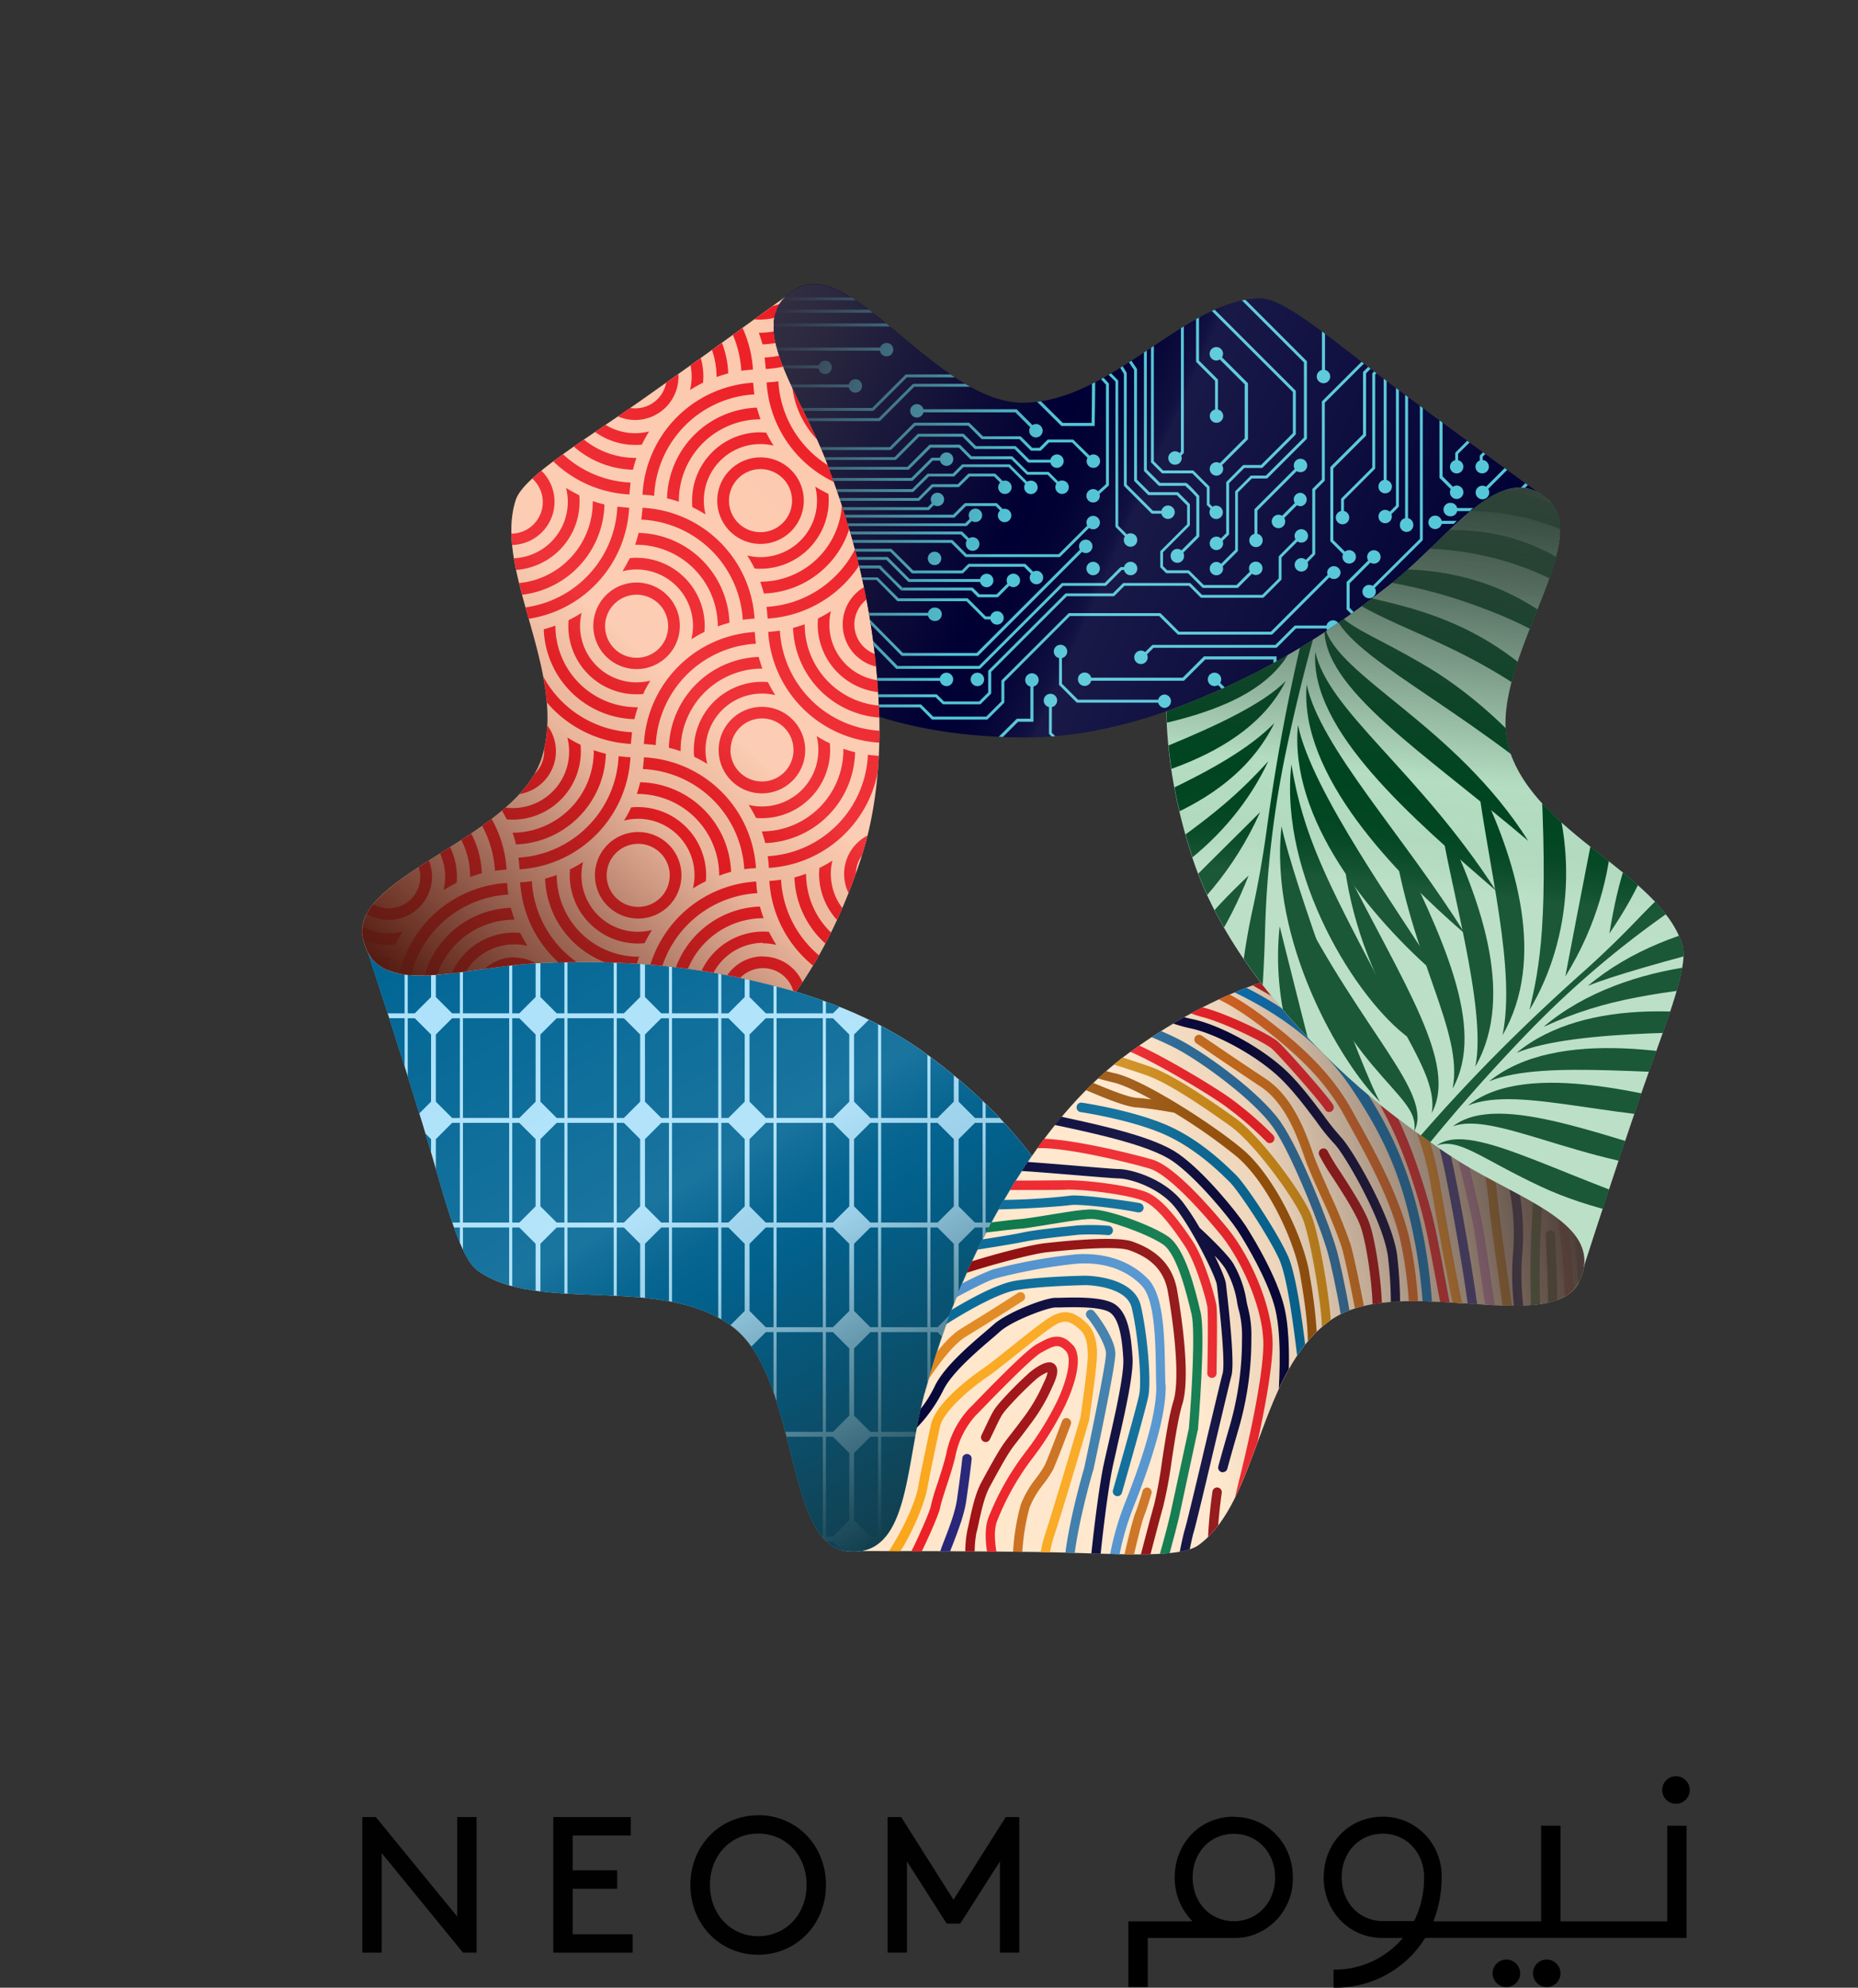 <svg xmlns="http://www.w3.org/2000/svg" xmlns:xlink="http://www.w3.org/1999/xlink" viewBox="0 0 500.73 535.7"><rect x="0" y="0" width="500.73" height="535.7" fill="#333333" stroke="none"/><defs><style>.cls-1{fill:none;}.cls-2{clip-path:url(#clip-path);}.cls-3{fill:#abe1fa;}.cls-4{clip-path:url(#clip-path-2);}.cls-5{fill:#006594;}.cls-6{fill:#ffe6ca;}.cls-7{clip-path:url(#clip-path-4);}.cls-8{fill:#3678a8;}.cls-9{fill:#000034;}.cls-10{fill:#e0861b;}.cls-11{fill:#4a8ecc;}.cls-12{fill:#8b0304;}.cls-13{fill:#ca6c18;}.cls-14{fill:#007243;}.cls-15{fill:#ed1d24;}.cls-16{fill:#ce8a14;}.cls-17{fill:#276a9b;}.cls-18{fill:#dc651e;}.cls-19{fill:#0072bc;}.cls-20{fill:#c4161c;}.cls-21{fill:#f7941e;}.cls-22{fill:#2e3092;}.cls-23{fill:#d78817;}.cls-24{fill:#030f50;}.cls-25{fill:#2d7d2f;}.cls-26{fill:#db521f;}.cls-27{fill:#faa61a;}.cls-28{fill:#9e0b0f;}.cls-29{fill:#232176;}.cls-30{fill:#d191c0;}.cls-31{fill:#985006;}.cls-32{fill:#2f631c;}.cls-33{fill:#fcc8ac;}.cls-34{clip-path:url(#clip-path-6);}.cls-35{fill:#b4ddc1;}.cls-36{clip-path:url(#clip-path-8);}.cls-37{fill:#004521;}.cls-38{clip-path:url(#clip-path-10);}.cls-39{fill:#52c6d8;}.cls-40{clip-path:url(#clip-path-11);}.cls-41{fill:url(#linear-gradient);}.cls-42{clip-path:url(#clip-path-12);}.cls-43{fill:url(#linear-gradient-2);}.cls-44{clip-path:url(#clip-path-13);}.cls-45{fill:url(#linear-gradient-3);}.cls-46{clip-path:url(#clip-path-14);}.cls-47{fill:url(#linear-gradient-4);}.cls-48{clip-path:url(#clip-path-15);}.cls-49{fill:url(#linear-gradient-5);}.cls-50{fill:#010101;}</style><clipPath id="clip-path" transform="translate(-10.67 28.82)"><rect class="cls-1" width="556.73" height="556.73"/></clipPath><clipPath id="clip-path-2" transform="translate(-10.67 28.82)"><path class="cls-1" d="M124.53,274.11c5.47,17.82,9.51,35.63,14.8,39.48,16.3,11.84,49.06.88,68.42,14.94,18.34,13.33,14.19,58.73,31,60.73,17.4,2.06,15.64-23.54,21.34-43.59,4.86-17.15,11.83-38.11,28.6-62.94-5.93-8-15.09-17.84-28.88-27.85-10.19-7.41-22.33-12.71-34.77-16.45-28.57-8.19-50.52-8.39-68.25-7.74l-1.23.11,0-.05c-18.95.95-40,8.65-45.91-3.3,2.66,8.1,9.29,28.48,14.88,46.66"/></clipPath><clipPath id="clip-path-4" transform="translate(-10.67 28.82)"><path class="cls-1" d="M315,254.85c-10.19,7.41-19,17.32-26.38,28-16.62,24.64-23.59,45.46-28.45,62.52-.09.41-.19.82-.27,1.21l-.07,0c-5,18.31-4.15,40.74-17.32,42.64,8.52,0,30,0,49,.27,18.64.3,36.83,2,42.12-1.88,16.3-11.84,16-46.38,35.35-60.45,8.88-6.45,23.28-5.57,36.57-4.68,14.18.94,27.12,1.88,30.78-6.07,7.34-15.92-17.55-22.16-34.86-33.77-14.8-9.93-32.59-23-51-46.66-9.43,3.19-21.63,8.85-35.42,18.86"/></clipPath><clipPath id="clip-path-6" transform="translate(-10.67 28.82)"><path class="cls-1" d="M182.67,79.63c-15.26,10.71-30.95,20.06-33,26.28-6.22,19.17,14.33,46.93,6.94,69.69-7,21.56-51.48,31.64-48.17,48.29,3.42,17.18,27.22,7.6,48.06,6.82,17.81-.68,39.89-.53,68.69,7.76,5.76-8.12,12.3-19.88,17.57-36.08,3.89-12,5.18-25.16,4.89-38.16-1-29.7-7.62-50.64-13.73-67.3l-.48-1.13,0,0c-6.76-17.73-20.59-35.41-11-44.68-6.89,5-24.22,17.63-39.78,28.56"/></clipPath><clipPath id="clip-path-8" transform="translate(-10.67 28.82)"><path class="cls-1" d="M385.23,128.75c-14,11-32,23.87-60.15,34.1.12,10,1.73,23.3,7,39.51,3.89,12,10.59,23.4,18.47,33.74,18.29,23.42,35.94,36.49,50.66,46.37l1.06.64s0,0,0,.06c15.89,10.38,37.46,16.54,35.2,29.66,2.61-8.12,9.22-28.5,15.39-46.49,6.05-17.64,13.24-34.42,11.22-40.64-6.22-19.16-39.17-29.55-46.56-52.3-7-21.57,23-55.86,10.58-67.38a11.49,11.49,0,0,0-7.94-3.44c-10.57,0-21.87,15.89-34.94,26.17"/></clipPath><clipPath id="clip-path-10" transform="translate(-10.67 28.82)"><path class="cls-1" d="M225.47,48.83c-15.29,8.56,1.18,28.24,8.36,47.81,6.14,16.73,12.83,37.79,13.85,67.74,9.5,3,22.7,5.55,39.74,5.55,12.6,0,25.53-2.84,37.79-7.13C353.15,152.64,371,139.89,385,128.94l.92-.81.07,0c14.78-11.91,27.3-30.53,39.08-24.32-6.91-5-24.25-17.57-39.45-29C370.69,63.62,357,51.59,350.41,51.59c-20.14,0-40.21,28.13-64.13,28.13-20.51,0-41.55-32-56.33-32a8.93,8.93,0,0,0-4.48,1.15"/></clipPath><clipPath id="clip-path-11" transform="translate(-10.67 28.82)"><path class="cls-1" d="M225.47,48.83c-4.53,2.54-6.27,6.05-6.29,10.26v.11c0,10,9.61,23.73,14.65,37.44,6.14,16.73,12.83,37.79,13.85,67.74,9.5,3,22.7,5.55,39.74,5.55,12.6,0,25.53-2.84,37.79-7.13C353.15,152.64,371,139.89,385,128.94l.92-.81.07,0c14.77-11.91,27.3-30.53,39.08-24.32-6.91-5-24.25-17.57-39.45-29C370.69,63.62,357,51.59,350.41,51.59c-20.14,0-40.21,28.13-64.13,28.13-20.51,0-41.55-32-56.33-32a8.93,8.93,0,0,0-4.48,1.15"/></clipPath><linearGradient id="linear-gradient" x1="-141.32" y1="565.26" x2="-138.58" y2="565.26" gradientTransform="translate(43141.66 10698.54) rotate(90) scale(75.75)" gradientUnits="userSpaceOnUse"><stop offset="0" stop-color="#332f41"/><stop offset="0.39" stop-color="#332f41" stop-opacity="0"/><stop offset="0.44" stop-color="#605d6b" stop-opacity="0.02"/><stop offset="0.52" stop-color="#dfdfe1" stop-opacity="0.08"/><stop offset="0.53" stop-color="#fff" stop-opacity="0.1"/><stop offset="1" stop-color="#fff" stop-opacity="0"/></linearGradient><clipPath id="clip-path-12" transform="translate(-10.67 28.82)"><path class="cls-1" d="M182.67,79.63c-15.26,10.71-30.95,20.06-33,26.28-6.22,19.17,14.33,46.93,6.94,69.69-7,21.56-51.48,31.64-48.16,48.28,3.41,17.19,27.21,7.61,48.05,6.83,17.81-.68,39.89-.53,68.69,7.76,5.76-8.12,12.3-19.88,17.57-36.08,3.89-12,5.18-25.16,4.89-38.16-1-29.7-7.62-50.64-13.73-67.3l-.48-1.13,0,0c-6.76-17.73-20.59-35.41-11-44.68-6.89,5-24.22,17.63-39.78,28.56"/></clipPath><linearGradient id="linear-gradient-2" x1="-140.65" y1="565.25" x2="-137.91" y2="565.25" gradientTransform="translate(10724.8 -42672.23) scale(75.75)" gradientUnits="userSpaceOnUse"><stop offset="0" stop-color="#551c12"/><stop offset="0.39" stop-color="#551c12" stop-opacity="0.1"/><stop offset="0.45" stop-color="#794d45" stop-opacity="0.1"/><stop offset="0.52" stop-color="#e2d9d7" stop-opacity="0.1"/><stop offset="0.53" stop-color="#fff" stop-opacity="0.1"/><stop offset="1" stop-color="#fff" stop-opacity="0"/></linearGradient><clipPath id="clip-path-13" transform="translate(-10.67 28.82)"><path class="cls-1" d="M109.65,227.45c2.66,8.11,9.29,28.48,14.87,46.66,5.47,17.82,9.52,35.63,14.81,39.48,16.3,11.84,49.06.88,68.42,14.94,18.34,13.33,14.19,58.73,31,60.73a16.61,16.61,0,0,0,1.83.11h.15c15.3-.07,13.89-24.44,19.35-43.7,4.87-17.15,11.84-38.11,28.61-62.94-5.93-8-15.09-17.84-28.88-27.86-10.19-7.4-22.33-12.7-34.77-16.44-28.57-8.19-50.52-8.39-68.25-7.74l-1.23.11,0-.05C136.61,231.7,115.54,239.4,109.65,227.45Z"/></clipPath><linearGradient id="linear-gradient-3" x1="-140.56" y1="565.99" x2="-137.82" y2="565.99" gradientTransform="translate(-42675.32 -10246.76) rotate(-90) scale(75.75)" gradientUnits="userSpaceOnUse"><stop offset="0" stop-color="#123f4e"/><stop offset="0.39" stop-color="#123f4e" stop-opacity="0.1"/><stop offset="0.45" stop-color="#50717c" stop-opacity="0.1"/><stop offset="0.53" stop-color="#fdfdfd" stop-opacity="0.1"/><stop offset="0.53" stop-color="#fff" stop-opacity="0.1"/><stop offset="1" stop-color="#fff" stop-opacity="0"/></linearGradient><clipPath id="clip-path-14" transform="translate(-10.67 28.82)"><path class="cls-1" d="M315,254.85c-10.19,7.41-19,17.31-26.38,28-16.62,24.64-23.59,45.46-28.45,62.52-.09.41-.19.82-.27,1.21l-.07,0c-5,18.31-4.15,40.74-17.32,42.64,8.52,0,30,0,49,.27,8.73.15,17.35.58,24.6.62h1.66c7.45,0,13.24-.59,15.86-2.5,16.3-11.84,16-46.38,35.35-60.45,8.88-6.45,23.28-5.57,36.57-4.68,14.18.94,27.11,1.88,30.78-6.07a13.16,13.16,0,0,0,1.32-5.37v-.2c-.11-12-21-18.05-36.18-28.2-14.8-9.93-32.59-23-51-46.66-9.43,3.19-21.63,8.85-35.42,18.86"/></clipPath><linearGradient id="linear-gradient-4" x1="-141.18" y1="566.42" x2="-138.44" y2="566.42" gradientTransform="translate(-10258.11 43220.44) rotate(-180) scale(75.75)" gradientUnits="userSpaceOnUse"><stop offset="0" stop-color="#4c3d38"/><stop offset="0.39" stop-color="#4c3d38" stop-opacity="0.1"/><stop offset="0.46" stop-color="#867c78" stop-opacity="0.1"/><stop offset="0.53" stop-color="#fff" stop-opacity="0.1"/><stop offset="1" stop-color="#fff" stop-opacity="0"/></linearGradient><clipPath id="clip-path-15" transform="translate(-10.67 28.82)"><path class="cls-1" d="M385.23,128.75c-14,11-32,23.87-60.15,34.1.12,10,1.73,23.3,7,39.51,3.89,12,10.59,23.4,18.47,33.74,18.29,23.42,35.94,36.49,50.66,46.37l1.06.64s0,0,0,.06c15.89,10.38,37.46,16.54,35.2,29.66,2.61-8.12,9.22-28.5,15.39-46.49,6.05-17.64,13.24-34.42,11.22-40.64-6.22-19.16-39.17-29.55-46.56-52.3-7-21.57,23-55.86,10.58-67.38a11.44,11.44,0,0,0-7.94-3.44c-10.57,0-21.88,15.89-34.94,26.17"/></clipPath><linearGradient id="linear-gradient-5" x1="-141.64" y1="565.91" x2="-138.91" y2="565.91" gradientTransform="translate(-10227 43076.56) rotate(180) scale(75.75)" gradientUnits="userSpaceOnUse"><stop offset="0" stop-color="#304239"/><stop offset="0.13" stop-color="#304239" stop-opacity="0.73"/><stop offset="0.38" stop-color="#304239" stop-opacity="0.02"/><stop offset="0.39" stop-color="#304239" stop-opacity="0"/><stop offset="0.45" stop-color="#606e67" stop-opacity="0.02"/><stop offset="0.52" stop-color="#e9ebea" stop-opacity="0.09"/><stop offset="0.53" stop-color="#fff" stop-opacity="0.1"/><stop offset="1" stop-color="#fff" stop-opacity="0.1"/></linearGradient></defs><g id="Layer_2" data-name="Layer 2"><g id="Layer_1-2" data-name="Layer 1"><g class="cls-2"><path class="cls-3" d="M156.83,230.69l-1.23.11,0-.05c-18.95.95-40,8.65-45.91-3.3,2.66,8.1,9.29,28.48,14.87,46.66,5.47,17.82,9.52,35.63,14.81,39.48,16.3,11.84,49.06.88,68.42,14.94,18.34,13.33,14.19,58.74,31,60.73,17.4,2.06,15.65-23.53,21.34-43.6,4.86-17.14,11.83-38.1,28.6-62.93-5.93-8-15.09-17.84-28.88-27.86-10.19-7.4-22.32-12.7-34.77-16.44-28.57-8.2-50.52-8.39-68.25-7.74" transform="translate(-10.67 28.82)"/></g><g class="cls-4"><polygon class="cls-5" points="145.64 307 145.64 325.11 150.03 329.5 152.11 329.5 152.11 302.62 150.03 302.62 145.64 307"/><rect class="cls-5" x="152.93" y="415.42" width="12.46" height="26.88"/><polygon class="cls-5" points="145.64 335.2 145.64 353.31 150.03 357.7 152.11 357.7 152.11 330.82 150.03 330.82 145.64 335.2"/><polygon class="cls-5" points="138.05 387.22 138.05 414.11 139.96 414.11 144.35 409.72 144.35 391.61 139.96 387.22 138.05 387.22"/><polygon class="cls-5" points="145.64 250.6 145.64 268.71 150.03 273.1 152.11 273.1 152.11 246.21 150.03 246.21 145.64 250.6"/><rect class="cls-5" x="152.93" y="330.82" width="12.46" height="26.88"/><rect class="cls-5" x="152.93" y="387.22" width="12.46" height="26.88"/><rect class="cls-5" x="152.93" y="302.62" width="12.46" height="26.88"/><rect class="cls-5" x="152.93" y="359.02" width="12.46" height="26.88"/><polygon class="cls-5" points="138.05 359.02 138.05 385.9 139.96 385.9 144.35 381.52 144.35 363.41 139.96 359.02 138.05 359.02"/><polygon class="cls-5" points="145.64 363.41 145.64 381.52 150.03 385.9 152.11 385.9 152.11 359.02 150.03 359.02 145.64 363.41"/><polygon class="cls-5" points="138.05 302.62 138.05 329.5 139.96 329.5 144.35 325.12 144.35 307.01 139.96 302.62 138.05 302.62"/><rect class="cls-5" x="152.93" y="274.41" width="12.46" height="26.88"/><polygon class="cls-5" points="138.05 274.42 138.05 301.3 139.96 301.3 144.35 296.91 144.35 278.81 139.96 274.42 138.05 274.42"/><polygon class="cls-5" points="138.05 330.82 138.05 357.7 139.96 357.7 144.35 353.32 144.35 335.21 139.96 330.82 138.05 330.82"/><polygon class="cls-5" points="138.05 246.22 138.05 273.1 139.96 273.1 144.35 268.71 144.35 250.6 139.96 246.22 138.05 246.22"/><polygon class="cls-5" points="145.64 391.61 145.64 409.72 150.03 414.11 152.11 414.11 152.11 387.22 150.03 387.22 145.64 391.61"/><polygon class="cls-5" points="145.64 419.81 145.64 437.92 150.03 442.31 152.11 442.31 152.11 415.42 150.03 415.42 145.64 419.81"/><polygon class="cls-5" points="145.64 278.8 145.64 296.91 150.03 301.3 152.11 301.3 152.11 274.42 150.03 274.42 145.64 278.8"/><polygon class="cls-5" points="173.82 278.8 173.82 296.91 178.21 301.3 180.28 301.3 180.28 274.42 178.21 274.42 173.82 278.8"/><polygon class="cls-5" points="173.82 250.6 173.82 268.71 178.21 273.1 180.28 273.1 180.28 246.21 178.21 246.21 173.82 250.6"/><polygon class="cls-5" points="173.82 335.2 173.82 353.31 178.21 357.7 180.28 357.7 180.28 330.82 178.21 330.82 173.82 335.2"/><polygon class="cls-5" points="173.82 363.41 173.82 381.52 178.21 385.9 180.28 385.9 180.28 359.02 178.21 359.02 173.82 363.41"/><rect class="cls-5" x="181.11" y="387.22" width="12.46" height="26.88"/><rect class="cls-5" x="181.11" y="415.42" width="12.46" height="26.88"/><rect class="cls-5" x="181.11" y="359.02" width="12.46" height="26.88"/><polygon class="cls-5" points="173.82 391.61 173.82 409.72 178.21 414.11 180.28 414.11 180.28 387.22 178.21 387.22 173.82 391.61"/><polygon class="cls-5" points="166.22 246.22 166.22 273.1 168.14 273.1 172.52 268.71 172.52 250.6 168.14 246.22 166.22 246.22"/><polygon class="cls-5" points="166.22 359.02 166.22 385.9 168.14 385.9 172.52 381.52 172.52 363.41 168.14 359.02 166.22 359.02"/><polygon class="cls-5" points="166.22 387.22 166.22 414.11 168.14 414.11 172.52 409.72 172.52 391.61 168.14 387.22 166.22 387.22"/><polygon class="cls-5" points="166.22 415.42 166.22 442.31 168.14 442.31 172.52 437.92 172.52 419.81 168.14 415.42 166.22 415.42"/><polygon class="cls-5" points="166.22 330.82 166.22 357.7 168.14 357.7 172.52 353.32 172.52 335.21 168.14 330.82 166.22 330.82"/><polygon class="cls-5" points="173.82 419.81 173.82 437.92 178.21 442.31 180.28 442.31 180.28 415.42 178.21 415.42 173.82 419.81"/><polygon class="cls-5" points="166.22 302.62 166.22 329.5 168.14 329.5 172.52 325.12 172.52 307.01 168.14 302.62 166.22 302.62"/><rect class="cls-5" x="152.93" y="246.22" width="12.46" height="26.88"/><polygon class="cls-5" points="166.22 274.42 166.22 301.3 168.14 301.3 172.52 296.91 172.52 278.81 168.14 274.42 166.22 274.42"/><rect class="cls-5" x="181.11" y="330.82" width="12.46" height="26.88"/><rect class="cls-5" x="96.58" y="302.62" width="12.46" height="26.88"/><rect class="cls-5" x="96.58" y="330.82" width="12.46" height="26.88"/><polygon class="cls-5" points="138.05 415.42 138.05 442.31 139.96 442.31 144.35 437.92 144.35 419.81 139.96 415.42 138.05 415.42"/><rect class="cls-5" x="96.58" y="359.02" width="12.46" height="26.88"/><rect class="cls-5" x="96.58" y="246.22" width="12.46" height="26.88"/><polygon class="cls-5" points="109.88 387.22 109.88 414.11 111.78 414.11 116.17 409.72 116.17 391.61 111.78 387.22 109.88 387.22"/><polygon class="cls-5" points="109.88 359.02 109.88 385.9 111.78 385.9 116.17 381.52 116.17 363.41 111.78 359.02 109.88 359.02"/><polygon class="cls-5" points="109.88 415.42 109.88 442.31 111.78 442.31 116.17 437.92 116.17 419.81 111.78 415.42 109.88 415.42"/><rect class="cls-5" x="96.58" y="387.22" width="12.46" height="26.88"/><rect class="cls-5" x="96.58" y="415.42" width="12.46" height="26.88"/><polygon class="cls-5" points="109.88 330.82 109.88 357.7 111.78 357.7 116.17 353.32 116.17 335.21 111.78 330.82 109.88 330.82"/><rect class="cls-5" x="96.58" y="274.41" width="12.46" height="26.88"/><rect class="cls-5" x="124.76" y="330.82" width="12.46" height="26.88"/><rect class="cls-5" x="124.76" y="359.02" width="12.46" height="26.88"/><rect class="cls-5" x="124.76" y="387.22" width="12.46" height="26.88"/><rect class="cls-5" x="124.76" y="415.42" width="12.46" height="26.88"/><rect class="cls-5" x="124.76" y="246.22" width="12.46" height="26.88"/><polygon class="cls-5" points="117.46 250.6 117.46 268.71 121.85 273.1 123.93 273.1 123.93 246.21 121.85 246.21 117.46 250.6"/><polygon class="cls-5" points="109.88 302.62 109.88 329.5 111.78 329.5 116.17 325.12 116.17 307.01 111.78 302.62 109.88 302.62"/><rect class="cls-5" x="124.76" y="302.62" width="12.46" height="26.88"/><rect class="cls-5" x="124.76" y="274.41" width="12.46" height="26.88"/><polygon class="cls-5" points="109.88 246.22 109.88 273.1 111.78 273.1 116.17 268.71 116.17 250.6 111.78 246.22 109.88 246.22"/><polygon class="cls-5" points="117.46 391.61 117.46 409.72 121.85 414.11 123.93 414.11 123.93 387.22 121.85 387.22 117.46 391.61"/><polygon class="cls-5" points="117.46 419.81 117.46 437.92 121.85 442.31 123.93 442.31 123.93 415.42 121.85 415.42 117.46 419.81"/><polygon class="cls-5" points="117.46 278.8 117.46 296.91 121.85 301.3 123.93 301.3 123.93 274.42 121.85 274.42 117.46 278.8"/><polygon class="cls-5" points="109.88 274.42 109.88 301.3 111.78 301.3 116.17 296.91 116.17 278.81 111.78 274.42 109.88 274.42"/><polygon class="cls-5" points="117.46 307 117.46 325.11 121.85 329.5 123.93 329.5 123.93 302.62 121.85 302.62 117.46 307"/><polygon class="cls-5" points="117.46 363.41 117.46 381.52 121.85 385.9 123.93 385.9 123.93 359.02 121.85 359.02 117.46 363.41"/><polygon class="cls-5" points="117.46 335.2 117.46 353.31 121.85 357.7 123.93 357.7 123.93 330.82 121.85 330.82 117.46 335.2"/><polygon class="cls-5" points="173.82 307 173.82 325.11 178.21 329.5 180.28 329.5 180.28 302.62 178.21 302.62 173.82 307"/><polygon class="cls-5" points="250.75 330.82 250.75 357.7 252.67 357.7 257.05 353.32 257.05 335.21 252.67 330.82 250.75 330.82"/><polygon class="cls-5" points="250.75 302.62 250.75 329.5 252.67 329.5 257.05 325.12 257.05 307.01 252.67 302.62 250.75 302.62"/><polygon class="cls-5" points="250.75 387.22 250.75 414.11 252.67 414.11 257.05 409.72 257.05 391.61 252.67 387.22 250.75 387.22"/><polygon class="cls-5" points="250.75 274.42 250.75 301.3 252.67 301.3 257.05 296.91 257.05 278.81 252.67 274.42 250.75 274.42"/><polygon class="cls-5" points="258.35 335.2 258.35 353.31 262.74 357.7 264.81 357.7 264.81 330.82 262.74 330.82 258.35 335.2"/><polygon class="cls-5" points="258.35 363.41 258.35 381.52 262.74 385.9 264.81 385.9 264.81 359.02 262.74 359.02 258.35 363.41"/><polygon class="cls-5" points="250.75 246.22 250.75 273.1 252.67 273.1 257.05 268.71 257.05 250.6 252.67 246.22 250.75 246.22"/><polygon class="cls-5" points="258.35 391.61 258.35 409.72 262.74 414.11 264.81 414.11 264.81 387.22 262.74 387.22 258.35 391.61"/><polygon class="cls-5" points="258.35 419.81 258.35 437.92 262.74 442.31 264.81 442.31 264.81 415.42 262.74 415.42 258.35 419.81"/><polygon class="cls-5" points="250.75 359.02 250.75 385.9 252.67 385.9 257.05 381.52 257.05 363.41 252.67 359.02 250.75 359.02"/><rect class="cls-5" x="237.47" y="330.82" width="12.46" height="26.88"/><polygon class="cls-5" points="250.75 415.42 250.75 442.31 252.67 442.31 257.05 437.92 257.05 419.81 252.67 415.42 250.75 415.42"/><rect class="cls-5" x="237.47" y="387.22" width="12.46" height="26.88"/><rect class="cls-5" x="237.47" y="415.42" width="12.46" height="26.88"/><rect class="cls-5" x="237.47" y="359.02" width="12.46" height="26.88"/><rect class="cls-5" x="237.47" y="302.62" width="12.46" height="26.88"/><polygon class="cls-5" points="230.17 250.6 230.17 268.71 234.56 273.1 236.64 273.1 236.64 246.21 234.56 246.21 230.17 250.6"/><rect class="cls-5" x="237.47" y="274.41" width="12.46" height="26.88"/><rect class="cls-5" x="237.47" y="246.22" width="12.46" height="26.88"/><polygon class="cls-5" points="278.93 359.02 278.93 385.9 280.84 385.9 285.23 381.52 285.23 363.41 280.84 359.02 278.93 359.02"/><polygon class="cls-5" points="278.93 387.22 278.93 414.11 280.84 414.11 285.23 409.72 285.23 391.61 280.84 387.22 278.93 387.22"/><polygon class="cls-5" points="278.93 330.82 278.93 357.7 280.84 357.7 285.23 353.32 285.23 335.21 280.84 330.82 278.93 330.82"/><rect class="cls-5" x="265.64" y="246.22" width="12.46" height="26.88"/><polygon class="cls-5" points="278.93 415.42 278.93 442.31 280.84 442.31 285.23 437.92 285.23 419.81 280.84 415.42 278.93 415.42"/><polygon class="cls-5" points="280.85 246.22 278.93 246.22 278.93 273.1 280.85 273.1 285.23 268.71 285.23 250.6 280.85 246.22"/><polygon class="cls-5" points="278.93 302.62 278.93 329.5 280.84 329.5 285.23 325.12 285.23 307.01 280.84 302.62 278.93 302.62"/><polygon class="cls-5" points="278.93 274.42 278.93 301.3 280.84 301.3 285.23 296.91 285.23 278.81 280.84 274.42 278.93 274.42"/><rect class="cls-5" x="265.64" y="387.22" width="12.46" height="26.88"/><polygon class="cls-5" points="258.35 307 258.35 325.11 262.74 329.5 264.81 329.5 264.81 302.62 262.74 302.62 258.35 307"/><rect class="cls-5" x="265.64" y="274.41" width="12.46" height="26.88"/><polygon class="cls-5" points="258.35 250.6 258.35 268.71 262.74 273.1 264.81 273.1 264.81 246.21 262.74 246.21 258.35 250.6"/><polygon class="cls-5" points="258.35 278.8 258.35 296.91 262.74 301.3 264.81 301.3 264.81 274.42 262.74 274.42 258.35 278.8"/><rect class="cls-5" x="265.64" y="415.42" width="12.46" height="26.88"/><rect class="cls-5" x="265.64" y="359.02" width="12.46" height="26.88"/><rect class="cls-5" x="265.64" y="302.62" width="12.46" height="26.88"/><rect class="cls-5" x="265.64" y="330.82" width="12.46" height="26.88"/><polygon class="cls-5" points="230.17 391.61 230.17 409.72 234.56 414.11 236.64 414.11 236.64 387.22 234.56 387.22 230.17 391.61"/><polygon class="cls-5" points="202 391.61 202 409.72 206.38 414.11 208.46 414.11 208.46 387.22 206.38 387.22 202 391.61"/><polygon class="cls-5" points="202 335.2 202 353.31 206.38 357.7 208.46 357.7 208.46 330.82 206.38 330.82 202 335.2"/><rect class="cls-5" x="209.29" y="387.22" width="12.46" height="26.88"/><polygon class="cls-5" points="202 419.81 202 437.92 206.38 442.31 208.46 442.31 208.46 415.42 206.38 415.42 202 419.81"/><polygon class="cls-5" points="202 278.8 202 296.91 206.38 301.3 208.46 301.3 208.46 274.42 206.38 274.42 202 278.8"/><polygon class="cls-5" points="202 250.6 202 268.71 206.38 273.1 208.46 273.1 208.46 246.21 206.38 246.21 202 250.6"/><rect class="cls-5" x="209.29" y="415.42" width="12.46" height="26.88"/><polygon class="cls-5" points="202 307 202 325.11 206.38 329.5 208.46 329.5 208.46 302.62 206.38 302.62 202 307"/><polygon class="cls-5" points="194.4 246.22 194.4 273.1 196.31 273.1 200.7 268.71 200.7 250.6 196.31 246.22 194.4 246.22"/><polygon class="cls-5" points="202 363.41 202 381.52 206.38 385.9 208.46 385.9 208.46 359.02 206.38 359.02 202 363.41"/><polygon class="cls-5" points="194.4 415.42 194.4 442.31 196.31 442.31 200.7 437.92 200.7 419.81 196.31 415.42 194.4 415.42"/><rect class="cls-5" x="181.11" y="246.22" width="12.46" height="26.88"/><polygon class="cls-5" points="194.4 274.42 194.4 301.3 196.31 301.3 200.7 296.91 200.7 278.81 196.31 274.42 194.4 274.42"/><polygon class="cls-5" points="194.4 387.22 194.4 414.11 196.31 414.11 200.7 409.72 200.7 391.61 196.31 387.22 194.4 387.22"/><rect class="cls-5" x="181.11" y="274.41" width="12.46" height="26.88"/><polygon class="cls-5" points="194.4 302.62 194.4 329.5 196.31 329.5 200.7 325.12 200.7 307.01 196.31 302.62 194.4 302.62"/><polygon class="cls-5" points="194.4 359.02 194.4 385.9 196.31 385.9 200.7 381.52 200.7 363.41 196.31 359.02 194.4 359.02"/><polygon class="cls-5" points="194.4 330.82 194.4 357.7 196.31 357.7 200.7 353.32 200.7 335.21 196.31 330.82 194.4 330.82"/><rect class="cls-5" x="209.29" y="302.62" width="12.46" height="26.88"/><polygon class="cls-5" points="230.17 419.81 230.17 437.92 234.56 442.31 236.64 442.31 236.64 415.42 234.56 415.42 230.17 419.81"/><rect class="cls-5" x="209.29" y="359.02" width="12.46" height="26.88"/><polygon class="cls-5" points="222.58 274.42 222.58 301.3 224.49 301.3 228.88 296.91 228.88 278.81 224.49 274.42 222.58 274.42"/><rect class="cls-5" x="181.11" y="302.62" width="12.46" height="26.88"/><polygon class="cls-5" points="230.17 335.2 230.17 353.31 234.56 357.7 236.64 357.7 236.64 330.82 234.56 330.82 230.17 335.2"/><polygon class="cls-5" points="230.17 307 230.17 325.11 234.56 329.5 236.64 329.5 236.64 302.62 234.56 302.62 230.17 307"/><polygon class="cls-5" points="222.58 302.62 222.58 329.5 224.49 329.5 228.88 325.12 228.88 307.01 224.49 302.62 222.58 302.62"/><polygon class="cls-5" points="230.17 363.41 230.17 381.52 234.56 385.9 236.64 385.9 236.64 359.02 234.56 359.02 230.17 363.41"/><polygon class="cls-5" points="222.58 246.22 222.58 273.1 224.49 273.1 228.88 268.71 228.88 250.6 224.49 246.22 222.58 246.22"/><polygon class="cls-5" points="230.17 278.8 230.17 296.91 234.56 301.3 236.64 301.3 236.64 274.42 234.56 274.42 230.17 278.8"/><rect class="cls-5" x="209.29" y="274.41" width="12.46" height="26.88"/><rect class="cls-5" x="209.29" y="246.22" width="12.46" height="26.88"/><rect class="cls-5" x="209.29" y="330.82" width="12.46" height="26.88"/><polygon class="cls-5" points="222.58 330.82 222.58 357.7 224.49 357.7 228.88 353.32 228.88 335.21 224.49 330.82 222.58 330.82"/><polygon class="cls-5" points="222.58 359.02 222.58 385.9 224.49 385.9 228.88 381.52 228.88 363.41 224.49 359.02 222.58 359.02"/><polygon class="cls-5" points="222.58 415.42 222.58 442.31 224.49 442.31 228.88 437.92 228.88 419.81 224.49 415.42 222.58 415.42"/><polygon class="cls-5" points="222.58 387.22 222.58 414.11 224.49 414.11 228.88 409.72 228.88 391.61 224.49 387.22 222.58 387.22"/></g><g class="cls-2"><path class="cls-6" d="M260.21,345.36c-.09.41-.19.82-.27,1.2l-.06,0c-5,18.31-4.15,40.74-17.33,42.64,8.53,0,30,0,49,.27,18.65.3,36.84,2,42.13-1.88,16.3-11.84,16-46.39,35.36-60.45,18.34-13.33,60.24,4.65,67.34-10.76,7.34-15.91-17.55-22.15-34.86-33.76-14.8-9.92-32.59-23-51-46.66-9.43,3.18-21.63,8.85-35.42,18.86-10.19,7.41-19,17.31-26.38,28-16.62,24.63-23.6,45.45-28.45,62.51" transform="translate(-10.67 28.82)"/></g><g class="cls-7"><path class="cls-8" d="M305.32,367.39c.61-2.85,6-27.95,5.93-31.39,0-4.16-5.19-10.94-5.83-11.53a1.24,1.24,0,0,0-1.76.08,1.28,1.28,0,0,0,.08,1.79c.81.79,4.87,6.68,5,9.58V336c0,2.38-3.49,19.69-5.87,30.78-.32,1.1-4.09,14-5.18,23.81h2.51c1.15-9.75,5-23,5.08-23.13Z" transform="translate(-10.67 28.82)"/><path class="cls-9" d="M311.71,361.21c1.89-8.2,4.48-19.41,4.18-24.07-.38-6-1.13-12.56-5.25-14.74-3.39-1.79-10.58-1.56-14.44-1.45l-1.13,0c-3,.06-13.05,4-16.61,7.19-.59.54-1.39,1.21-2.31,2-4.46,3.81-11.19,9.57-13.6,14.71a33.06,33.06,0,0,1-4.18,6.56c-.34,1.66-.65,3.28-.94,4.88A40.12,40.12,0,0,0,264.81,346c2.17-4.64,8.92-10.41,12.95-13.86.94-.79,1.74-1.49,2.36-2.05,3.21-2.91,12.75-6.5,15-6.54l1.15,0c3.12-.09,10.41-.32,13.22,1.17,3.21,1.7,3.68,9.1,3.91,12.66v.12c.22,4.37-2.39,15.69-4.12,23.21-.48,2.1-.9,3.91-1.2,5.32-1.07,5.06-2.52,16.19-3.37,24.67h2.51c.84-8.36,2.25-19.2,3.3-24.15.3-1.38.72-3.19,1.19-5.28" transform="translate(-10.67 28.82)"/><path class="cls-10" d="M271,331.4c7.05-4.28,15.29-9.59,15.38-9.64a1.28,1.28,0,0,0,.38-1.75,1.25,1.25,0,0,0-1.73-.39c-.07.05-8.29,5.35-15.31,9.61-2.64,1.6-5.45,4.78-8.07,8.27-.64,2.34-1.21,4.64-1.75,6.91,3.34-5.09,7.5-10.83,11.1-13" transform="translate(-10.67 28.82)"/><path class="cls-5" d="M284.52,318.88c6.84-1.16,18.68-1.35,18.8-1.35s10.93.16,12.35,6.12c1.72,7.22,2.78,19.73,2,23.48-.86,4.09-7,25.46-7.05,25.67a1.28,1.28,0,0,0,.85,1.57,1.26,1.26,0,0,0,1.55-.86c.25-.88,6.21-21.67,7.09-25.85.93-4.43-.34-17.62-2-24.6-1.88-7.88-14.26-8.05-14.79-8.06s-12.18.19-19.21,1.39c-5.4.92-14.24,6.09-18.55,8.76-.49,1.37-1,2.74-1.41,4.09l.41-.46c1.4-.91,13.64-8.82,20-9.9" transform="translate(-10.67 28.82)"/><path class="cls-11" d="M324.73,344.34c0-1.21-.06-2.53-.08-3.92-.15-8.95-.33-20.1-4.53-24.48-4.66-4.88-11.59-7.25-19.51-6.7a144.61,144.61,0,0,0-22.45,4.09,75.28,75.28,0,0,0-9.78,4.65c-.52,1.24-1,2.46-1.5,3.69,4.56-2.55,10.08-5.36,12-5.91a142.05,142.05,0,0,1,21.94-4c7.28-.52,13.35,1.54,17.55,5.93,3.51,3.66,3.69,14.7,3.82,22.76,0,1.4.05,2.73.08,4,.2,6.54-2.61,17.17-8.34,31.61a74.94,74.94,0,0,0-4.19,14.61h2.54a74,74,0,0,1,4-13.68c5.86-14.75,8.73-25.72,8.53-32.62" transform="translate(-10.67 28.82)"/><path class="cls-12" d="M326.42,365c.88-5.81,1.8-11.82,2.89-15.39,2.37-7.68-.49-25.47-1.42-30.74-1.47-8.34-7.53-11.46-12-13.07s-18.51-.13-23.53.42c-4,.44-14,3-21.12,5.34-.5,1-1,2.09-1.46,3.13,7-2.37,18.73-5.51,22.85-6,7.25-.79,19-1.8,22.42-.55,4.16,1.52,9.11,4.16,10.35,11.13,1.86,10.57,3.24,23.88,1.5,29.55-1.16,3.74-2.09,9.85-3,15.75a122.15,122.15,0,0,1-2.17,12.05c-.77,2.69-2.26,8.37-3.73,14h2.58c1.42-5.4,2.81-10.75,3.54-13.31A120.13,120.13,0,0,0,326.42,365" transform="translate(-10.67 28.82)"/><path class="cls-13" d="M321,373.69a1.28,1.28,0,0,0-.87-1.56,1.24,1.24,0,0,0-1.53.88s-.92,3.31-2,6.05c-.57,1.46-2,7-3,11.59h2.56c1-4.22,2.19-9.19,2.76-10.66,1.12-2.87,2-6.16,2.08-6.3" transform="translate(-10.67 28.82)"/><path class="cls-14" d="M333.52,356.62l0-.16c.09-1,2.1-25.7.71-31.59s-4.08-17.22-8.75-20.44c-4.26-2.94-15.39-7.07-20.24-7.29-3.07-.14-9.87,1.19-14.84,1.94-2.32.36-4.32.66-5,.69-1,.05-4.57.46-8.66,1-.49.9-1,1.81-1.46,2.72,4.75-.59,9.24-1.11,10.24-1.16.79,0,2.65-.32,5.23-.72,4.59-.69,11.53-2,14.35-1.91,4,.18,14.77,4,19,6.86,3.87,2.66,6.52,13.84,7.72,18.93,1,4.39,0,22-.76,30.7-.3,1.38-4.23,19.51-5,23.13-.41,1.89-1.64,6.6-3,11.37h2.58c1.3-4.7,2.45-9.17,2.81-10.83.82-3.75,5-23.21,5-23.21" transform="translate(-10.67 28.82)"/><path class="cls-5" d="M286.7,305.85c2.78-.64,9.61-1.36,13.28-1.75l1.42-.15a57.89,57.89,0,0,1,7.9.11,1.27,1.27,0,0,0,.19-2.53,60.92,60.92,0,0,0-8.35-.09l-1.42.15c-3.72.39-10.64,1.12-13.57,1.79-1.83.42-7.14,1.27-11.85,2-.48.92-.94,1.85-1.4,2.78l1.75-.28c5-.8,10.14-1.62,12.05-2.06" transform="translate(-10.67 28.82)"/><path class="cls-5" d="M317.35,297.91a1.26,1.26,0,0,0,.52-2.47c-1.59-.35-15.76-2.46-18.87-2a171,171,0,0,1-18.67,1.14l-1.52,2.56c8.28-.14,17.72-.82,20.53-1.2,2-.27,12.17.75,18,2" transform="translate(-10.67 28.82)"/><path class="cls-15" d="M298.09,291.79c5.5-.1,17.26,1.49,20.94,3.13s8,7.61,10.89,12c3.1,4.61,5.78,14.41,6.12,16.4.24,1.45.14,11.46,0,17.83a1.25,1.25,0,1,0,2.49.05c0-1.65.3-16.15-.06-18.3-.4-2.39-3.21-12.49-6.51-17.41s-7.77-11-12-12.88c-4-1.79-16.19-3.45-22-3.33-1.94,0-5.58.05-9.43.07l-5.08,0c-.54.85-1.08,1.69-1.6,2.54l6.69,0c3.86,0,7.51,0,9.47-.08" transform="translate(-10.67 28.82)"/><path class="cls-15" d="M347.63,368.15c.24-.94,5.74-23.18,6-34.21.22-10.4-6.08-24.39-12.28-31.89s-14.7-16.74-20.1-18.34c-5-1.47-21.46-5.56-29.83-5.63-.47.61-.94,1.23-1.39,1.84l-.5.71,1.09,0c7.75-.23,24.89,4,29.93,5.52,3.69,1.1,10.58,7.49,18.89,17.54,5.78,7,11.9,20.54,11.7,30.21-.22,10.75-5.67,32.72-5.9,33.65l-.07.29c-.69,2.77-1.9,7.65-2.94,13.07a66.62,66.62,0,0,0,4.33-8.24c.4-1.67.76-3.11,1-4.21Z" transform="translate(-10.67 28.82)"/><path class="cls-9" d="M356.4,322c-2.6-8.89-9.36-19.43-10.12-20.6-2.19-3.36-11-14.37-18.07-19.29-6.38-4.48-20.2-7.49-29.34-9.49l-1.85-.41-.85-.16-1.84,2.24c.71.11,1.43.24,2.16.4l1.86.4c8.4,1.84,22.48,4.91,28.44,9.09,6.43,4.51,15.11,15.09,17.4,18.61,2.69,4.14,7.79,13,9.82,19.93,2.16,7.35,1.52,18.84,1.18,25,0,.41-.06.92-.11,1.46.82-2.16,1.76-4.4,2.86-6.65.24-6.38.2-14.61-1.54-20.53" transform="translate(-10.67 28.82)"/><path class="cls-16" d="M343.66,272.57c-7.4-5.27-16.7-11.62-22.94-13.88-2.18-.79-5.54-1.88-9-3-.74.66-1.45,1.32-2.15,2,3.9,1.22,7.84,2.49,10.29,3.37,5.95,2.16,15.07,8.39,22.34,13.57,6.39,4.55,17.1,19.21,19.47,24.81s5.57,26.39,5.18,29.55c0,.25,0,.56-.05.87a31.89,31.89,0,0,1,2.54-2.23c-.25-6.2-3.11-23.81-5.38-29.19-2.52-6-13.52-21-20.32-25.88" transform="translate(-10.67 28.82)"/><path class="cls-15" d="M352,278.89a1.24,1.24,0,0,0,1.77,0,1.28,1.28,0,0,0,0-1.79,93.11,93.11,0,0,0-11.91-10.21c-5.49-3.84-19.57-12.15-26-14.72-.26.22-.52.42-.78.63-.49.41-.95.84-1.44,1.25,4.8,1.43,20.44,10.47,26.82,14.93A91.82,91.82,0,0,1,352,278.89" transform="translate(-10.67 28.82)"/><path class="cls-17" d="M355.81,273.55c-5.5-7.79-19.28-17.87-26.7-21.87-2.09-1.12-4.88-2.37-7.86-3.62-.79.57-1.58,1.15-2.36,1.75,3.44,1.42,6.72,2.85,9.05,4.11,7.37,4,20.76,13.91,25.84,21.1s13.18,28,14.79,34c.64,2.38,2.22,9.08,3.5,16.76.75-.46,1.51-.88,2.31-1.28-1.27-7.44-2.77-13.82-3.4-16.14-1.69-6.25-9.87-27.27-15.17-34.77" transform="translate(-10.67 28.82)"/><path class="cls-13" d="M368.87,292.36c-1.63-3.66-3.18-7.11-4-9.33l-.34-1c-2-5.7-5.39-15.25-12.8-20.14s-17.14-11.55-17.24-11.62a1.24,1.24,0,0,0-1.73.34,1.28,1.28,0,0,0,.34,1.76c.1.06,9.86,6.75,17.27,11.64,6.71,4.43,9.9,13.48,11.81,18.88l.34,1c.83,2.32,2.4,5.81,4.05,9.51a139.45,139.45,0,0,1,5.67,13.83c1,3.42,2.7,11.94,3.89,18.21.76-.33,1.55-.64,2.37-.91-1.18-6.21-2.86-14.56-3.87-18a137.53,137.53,0,0,0-5.79-14.15" transform="translate(-10.67 28.82)"/><path class="cls-9" d="M371.91,277.45a56.49,56.49,0,0,1-4.38-5.47c-3-4-6.8-9.07-10.66-12.62-6.69-6.15-17.76-12.12-25.22-13.6a34.24,34.24,0,0,1-4.86-1.43q-1.32.84-2.64,1.71a45.85,45.85,0,0,0,7,2.21c7,1.37,17.73,7.2,24,13,3.69,3.39,7.39,8.32,10.36,12.28a55,55,0,0,0,4.65,5.78c2.59,2.46,13,20.27,14.52,30.18a110.64,110.64,0,0,1,.83,13.49q1.21-.1,2.49-.12a113.42,113.42,0,0,0-.85-13.76c-1.64-10.58-12.47-29-15.28-31.63" transform="translate(-10.67 28.82)"/><path class="cls-18" d="M376.87,273.76c-.58-1.05-1.14-2.05-1.65-3-4.13-7.58-9.93-14.21-18.81-21.48-7.12-5.83-12.76-9.57-17.47-11.59-1,.49-2.08,1-3.11,1.52,4.83,1.56,10.9,5.39,19,12,8.62,7.07,14.23,13.46,18.2,20.74.51.95,1.07,1.95,1.65,3,4.42,8,10.46,18.92,13.24,29.88a109.67,109.67,0,0,1,2.47,17.9l2.5.08a112.55,112.55,0,0,0-2.56-18.61c-2.85-11.27-9-22.38-13.47-30.49" transform="translate(-10.67 28.82)"/><path class="cls-15" d="M353.46,253.82c2.18,2,12.91,14.13,14.37,16.47a1.24,1.24,0,0,0,1.72.39,1.26,1.26,0,0,0,.38-1.74c-1.56-2.52-12.5-14.93-14.82-17s-14.24-7.76-20.06-9.18a25.25,25.25,0,0,1-3.51-1.22c-.91.51-1.82,1-2.72,1.58a37,37,0,0,0,5.65,2.1c5.66,1.38,17,6.86,19,8.62" transform="translate(-10.67 28.82)"/><path class="cls-19" d="M378.68,265.25c-.66-.59-1.32-1.16-2-1.76a195.59,195.59,0,0,1-18.26-19,98.36,98.36,0,0,0-14.67-8.47l-.62-.31c-1,.44-2,.89-2.94,1.34.86.45,1.7.88,2.51,1.26,14.4,6.81,24.9,15.34,32.11,26.05,9.57,14.24,14.1,25.31,17.3,42.29a149.87,149.87,0,0,1,2,15.93l2.52.12a151.61,151.61,0,0,0-2-16.53c-3-16.05-7.42-27.79-15.91-41" transform="translate(-10.67 28.82)"/><path class="cls-20" d="M355.42,240.75c-1.29-1.65-2.54-3.33-3.78-5l-3.5-2c-1,.38-2,.77-3,1.18,2.78,1.63,6,3.45,9.45,5.42l.8.45" transform="translate(-10.67 28.82)"/><path class="cls-15" d="M387.15,272q-2.43-1.85-4.85-3.86c.24.44.77,1.77,1,2.21,6.18,11.16,9.91,24.83,11.23,30.18,1.13,4.63,2.94,14.68,4.39,22.26l2.57.15c-1.48-7.74-3.36-18.21-4.54-23s-4.66-17.35-9.82-27.92" transform="translate(-10.67 28.82)"/><path class="cls-21" d="M395.76,278.11c-1.19-.79-2.38-1.61-3.58-2.44a75.69,75.69,0,0,1,4,14.43c1.89,10.9,4.23,24,6.1,32.92l2.59.16c-1.9-8.88-4.3-22.35-6.24-33.51a75.92,75.92,0,0,0-2.88-11.56" transform="translate(-10.67 28.82)"/><path class="cls-22" d="M401.49,281.89c-1-.63-2.05-1.27-3.09-1.94,2,6.53,5.88,29.45,7.23,38.44.16,1.07.47,3.44.69,4.82l2.55.14c-.25-1.51-.58-4.05-.77-5.34-1.06-7.05-4.4-27-6.61-36.12" transform="translate(-10.67 28.82)"/><path class="cls-23" d="M414.57,296.93c-.08-1.13-.44-4.11-.87-7.38l-2.71-1.5c.51,3.71,1,7.44,1.09,9.07s1.24,9.56,2.53,18.71c.3,2.18.84,6.07,1.14,8.28.85,0,1.69,0,2.52,0-.32-2.33-.87-6.33-1.2-8.62-1.22-8.74-2.38-17-2.5-18.55" transform="translate(-10.67 28.82)"/><path class="cls-24" d="M420.85,310a64.51,64.51,0,0,0-.61-17l-2.8-1.49a62.88,62.88,0,0,1,.93,18.17,77.57,77.57,0,0,0,.39,14.19c.85,0,1.69-.05,2.51-.09a75.55,75.55,0,0,1-.42-13.8" transform="translate(-10.67 28.82)"/><path class="cls-25" d="M426.23,296.25l-2.43-1.31c0,.28,0,.58,0,.85a266.89,266.89,0,0,0-.5,27.95c.84-.07,1.68-.16,2.48-.27a253.71,253.71,0,0,1,.48-27.22" transform="translate(-10.67 28.82)"/><path class="cls-26" d="M432.86,300.14l-.17-.12c-.4-.27-.81-.54-1.26-.81s-.67-.4-1-.59c1,6.1,1.66,14.88,2,22.68a14.07,14.07,0,0,0,2.44-1.29c-.33-6.58-.93-14.14-1.69-19.62l-.34-.25" transform="translate(-10.67 28.82)"/><path class="cls-9" d="M438.15,311.43c-.18-2.23-.36-4.47-.57-6.66a11.71,11.71,0,0,0-1.79-2.27h0l-.91-.82h0l-.15-.11c.38,3.2.66,6.66.93,10.07.16,2.05.33,4.15.52,6.17a9.14,9.14,0,0,0,2.23-3.2c-.09-1.06-.18-2.12-.26-3.17" transform="translate(-10.67 28.82)"/><path class="cls-15" d="M299.8,333.71c-3.26-3.74-6.32-2.1-9-.64l-.65.35c-2.57,1.35-10.2,9.05-17.32,16.41l-1,1a25,25,0,0,0-6.11,12c-.42,2.05-1.5,5.38-2.45,8.32a50.18,50.18,0,0,0-1.71,5.8c-.22,1.54-4.35,10.81-6,13.63h2.87c2-3.87,5.39-11.5,5.65-13.26.11-.75.86-3.1,1.6-5.38,1-3,2.08-6.41,2.53-8.6a22.76,22.76,0,0,1,5.44-10.71l1-1c3.49-3.62,14.13-14.6,16.69-15.95l.66-.36c2.87-1.54,4.11-2.07,6,.09,1.71,2,0,8.29-2.4,13.33a80.75,80.75,0,0,1-8.72,14,72.83,72.83,0,0,0-9.94,17.75c-1,3-.63,6.93-.07,10.09h2.54c-.55-2.95-1-6.63-.11-9.27a70.63,70.63,0,0,1,9.52-17,84.09,84.09,0,0,0,9-14.55c1.68-3.59,5.25-12.37,2-16.09" transform="translate(-10.67 28.82)"/><path class="cls-27" d="M306.34,335.87c-.15-2.94-.5-6-3-8.27s-5.23-4.12-9.69-1.42c-2.12,1.29-6.47,4.76-10.67,8.12-3.06,2.44-5.94,4.75-7.27,5.63-.51.35-12.68,8.53-14.15,15.22-1.13,5.18-3.27,15.44-3.36,16.33-1.19,7.2-7.91,18-8.93,19.07h3.18c2.7-3.76,7.06-12.42,8.21-18.66l0-.1c0-.1,2.19-10.93,3.32-16.09.92-4.2,8.51-10.6,13.09-13.66,1.41-.94,4.2-3.17,7.44-5.75,3.94-3.15,8.42-6.73,10.41-7.94,2.81-1.7,4.29-1.06,6.75,1.14,1.65,1.48,2,3.42,2.18,6.5.12,2.3-1.42,13.14-2,17.24-.45,1.53-6.81,23.15-9.65,31.84a31.09,31.09,0,0,0-1.22,5.55h2.53a27.92,27.92,0,0,1,1-4.75c3-9,9.63-31.78,9.7-32l0-.17c.09-.6,2.22-14.79,2.08-17.82" transform="translate(-10.67 28.82)"/><path class="cls-28" d="M273.89,384.07c.19-.77.38-1.64.58-2.58.66-3.09,1.5-6.95,2.92-9.58,4.89-9,5.51-9.82,7.6-12.47.68-.87,1.51-1.93,2.69-3.53l.69-.93a48.36,48.36,0,0,0,5.89-10c1.12-2.35,2.07-4.92.56-6.16-.46-.38-1.86-1.54-6.44,2.05a98.19,98.19,0,0,0-8,8c-1.92,2.2-2.07,2.52-4.5,7.64l-.7,1.47a1.28,1.28,0,0,0,.58,1.71,1.24,1.24,0,0,0,1.68-.59l.72-1.48c2.38-5,2.42-5.12,4.11-7.07a98.05,98.05,0,0,1,7.63-7.65A11.73,11.73,0,0,1,293,341a10.91,10.91,0,0,1-1.06,2.87,46.07,46.07,0,0,1-5.61,9.59l-.71.94c-1.16,1.56-2,2.61-2.65,3.47-2.13,2.71-2.84,3.62-7.83,12.82-1.6,3-2.48,7-3.18,10.28-.19.9-.38,1.75-.56,2.51a30,30,0,0,0-.57,7.12h2.54a28,28,0,0,1,.48-6.52" transform="translate(-10.67 28.82)"/><path class="cls-29" d="M267.12,388.27l.39-1c1.35-3.54,3.05-7.95,3.56-11.59l.22-1.56c.45-3.2.84-6,1.24-9.68a1.26,1.26,0,1,0-2.51-.28c-.4,3.67-.78,6.42-1.23,9.6l-.22,1.56c-.47,3.35-2.1,7.6-3.42,11l-.39,1c-.41,1.06-.78,2.18-1.1,3.22h2.65c.25-.76.52-1.55.81-2.3" transform="translate(-10.67 28.82)"/><path class="cls-9" d="M347,323.61a18.85,18.85,0,0,1-.47-2.24,29,29,0,0,0-3.5-9.65c-1.54-2.66-8.2-8.85-8.95-9.55l-.09-.05a64.88,64.88,0,0,0-4.6-7c-5.07-6.42-13.85-8.78-17.08-8.87-1.31,0-6-.42-11.06-.84s-10.69-.89-14.34-1.12c-.56.81-1.1,1.63-1.64,2.44,3.42.18,10.14.74,15.77,1.2,5.27.44,9.82.81,11.2.85,3.19.09,10.93,2.51,15.2,7.92,4.69,5.95,10.93,18.63,11.18,20.81l.09.81c2,17.35,1.77,21.87,1.46,23-.43,1.53-2.06,8.47-4,16.49-2.46,10.42-5.53,23.39-6.22,25.68-.32,1-.9,3.66-1.59,7.12h.9a8.73,8.73,0,0,0,1.69-.17c.61-3,1.11-5.32,1.38-6.2.72-2.37,3.66-14.84,6.26-25.85,1.82-7.66,3.53-14.9,3.94-16.39.66-2.4.21-10.26-1.38-24l-.09-.8c-.14-1.24-1.36-4.17-3.05-7.59a23.68,23.68,0,0,1,2.81,3.36A26.41,26.41,0,0,1,344,321.7a17.82,17.82,0,0,0,.53,2.55,27,27,0,0,1,.86,7.67,84,84,0,0,1-3.27,23.47c-2.58,8.88-3.09,10.93-3.11,11a1.27,1.27,0,0,0,.92,1.55,1.06,1.06,0,0,0,.31,0,1.26,1.26,0,0,0,1.22-1s.53-2.12,3.08-10.9a86.64,86.64,0,0,0,3.37-24.2,28.8,28.8,0,0,0-.94-8.31" transform="translate(-10.67 28.82)"/><path class="cls-12" d="M338.76,385.53c.3-6.1,1.16-11.95,1.17-12a1.27,1.27,0,0,0-1.06-1.45,1.25,1.25,0,0,0-1.44,1.07A130.54,130.54,0,0,0,336.14,388a21,21,0,0,0,2.62-2.49" transform="translate(-10.67 28.82)"/><path class="cls-5" d="M357.72,309.59c-2.71-6.12-11.28-19.16-14-21.79l-.54-.53c-2.88-2.79-9.64-9.33-18.51-13.06-9.29-3.89-21.89-5.77-22.42-5.85a1.25,1.25,0,0,0-1.43,1.08,1.28,1.28,0,0,0,1.06,1.46c.13,0,12.82,1.91,21.82,5.68,8.44,3.54,15,9.85,17.74,12.55l.55.53c2.27,2.17,10.79,14.94,13.46,21,2.25,5.08,4,19.28,4.82,26.1.05.47.1.9.16,1.31.66-1.1,1.38-2.17,2.14-3.22-.94-7.72-2.57-20.16-4.82-25.23" transform="translate(-10.67 28.82)"/><path class="cls-28" d="M383.11,323.54c-.08-6.52-1.68-17.91-3.41-22.76-1.35-3.78-4.93-9.3-7.79-13.73a59.47,59.47,0,0,1-3.4-5.57,1.25,1.25,0,0,0-1.65-.69,1.28,1.28,0,0,0-.68,1.67,54.32,54.32,0,0,0,3.61,6c2.65,4.1,6.28,9.71,7.53,13.2,1.7,4.74,3.27,16.26,3.28,22.39l.14,0c.77-.19,1.56-.34,2.37-.46" transform="translate(-10.67 28.82)"/><path class="cls-30" d="M411.29,308.11c-.66-4.63-.88-6.2-1.76-10.17-.93-4.23-2.14-9.24-2.91-12.37-1-.58-2-1.19-3-1.8.51,2,2.24,9.08,3.49,14.73.85,3.88,1.07,5.41,1.72,10,.41,2.88,1.22,8.46,2.26,15.23l2.57.09c-1.08-7-1.92-12.75-2.33-15.69" transform="translate(-10.67 28.82)"/><path class="cls-31" d="M363.55,314.29c-1.74-10-9.52-26.18-17.92-33.3-7.94-6.74-26.9-18.87-34.38-20.53-1-.22-2.23-.54-3.6-.93-.7.68-1.37,1.37-2,2.06,2,.56,3.73,1,5.11,1.34,2.27.51,6,2.23,10.22,4.55-1.32-.18-2.68-.33-3.92-.41-2.46-.17-8.23-2.55-12.51-4.36-.63.65-1.25,1.32-1.86,2,5,2.12,11.14,4.72,14.2,4.93,3.84.27,9,1.2,10.24,1.43A147.51,147.51,0,0,1,344,282.92c8,6.78,15.4,22.2,17.06,31.8,1.19,6.89,2.19,13.8,2.06,19.27.77-1,1.6-2,2.47-2.9a133.49,133.49,0,0,0-2.07-16.8" transform="translate(-10.67 28.82)"/><path class="cls-32" d="M427.92,323l.21,0c.79-.17,1.53-.37,2.25-.59,0-.66-.06-2.75-.07-3.24,0-4.11-.54-14.74-.56-15.19a1.25,1.25,0,0,0-1.31-1.2,1.24,1.24,0,0,0-1.18,1.32c0,.11.53,11,.56,15.1,0,.65.05,2.93.1,3.84" transform="translate(-10.67 28.82)"/><path class="cls-13" d="M286.14,390.61a57.18,57.18,0,0,1,2-13.14A25.19,25.19,0,0,1,292,371a36.46,36.46,0,0,0,2.39-3.58c.74-1.38,4.44-11.21,4.86-12.33a1.28,1.28,0,0,0-.73-1.65,1.26,1.26,0,0,0-1.63.74c-1.62,4.32-4.22,11.08-4.72,12a31.85,31.85,0,0,1-2.2,3.29,27.59,27.59,0,0,0-4.21,7.22,61.31,61.31,0,0,0-2.13,13.91h2.52" transform="translate(-10.67 28.82)"/></g><g class="cls-2"><path class="cls-33" d="M233.94,96.94c-.16-.39-.33-.78-.49-1.13a.21.21,0,0,0,0-.06c-6.76-17.73-20.59-35.4-11-44.68-6.89,5-24.22,17.63-39.78,28.56-15.26,10.71-30.95,20.06-33,26.28-6.23,19.16,14.32,46.93,6.93,69.69-7,21.56-51.48,31.64-48.17,48.28,3.42,17.19,27.22,7.61,48.05,6.83,17.82-.67,39.9-.53,68.7,7.76,5.76-8.12,12.3-19.87,17.57-36.08,3.89-12,5.18-25.17,4.89-38.16-1-29.69-7.63-50.64-13.73-67.29" transform="translate(-10.67 28.82)"/></g><g class="cls-34"><path class="cls-15" d="M212.45,121.55c-.13-.22-.26-.44-.4-.65a15.82,15.82,0,0,0,3.67.43,15.22,15.22,0,0,0,14.66-19c.22.15.46.28.69.42l.3.18.68.38,1.11.59.24.12.52.25c.05.57.08,1.13.09,1.71a18.41,18.41,0,0,1-18.27,18.48c-.58,0-1.15,0-1.71-.08l-.28-.54-.09-.19q-.3-.57-.63-1.14c-.11-.21-.23-.41-.35-.61s-.15-.26-.23-.38m-29.89,40.27h-.21a22,22,0,0,1-22-21.8v-.21h0a32.62,32.62,0,0,1-3.14,1A25.12,25.12,0,0,0,181.64,165c.26-1.08.57-2.13.92-3.16M187.39,172a28.68,28.68,0,0,1,27-27.34c-.1-.69-.17-1.37-.23-2.07,0-.36-.07-.72-.09-1.08a31.85,31.85,0,0,0-29.86,30.21c.41,0,.81,0,1.21.08.65,0,1.3.12,1.94.2m-3.09-14.38.11-.22c.19-.38.39-.75.6-1.12s.24-.44.37-.66.13-.21.19-.33l.41-.68h0A15.21,15.21,0,0,1,167,140a14.81,14.81,0,0,1,.43-3.67h0l-.64.4-.4.25-.6.35-1.16.62-.17.09-.55.28c-.05.56-.08,1.13-.08,1.7a18.4,18.4,0,0,0,18.48,18.28c.58,0,1.15,0,1.71-.09.08-.18.17-.35.26-.53M215.76,128h-.21c.37,1,.69,2.08,1,3.14a25.1,25.1,0,0,0,24.2-24.47c-1.07-.26-2.12-.57-3.15-.92,0,.06,0,.13,0,.2a22,22,0,0,1-21.81,22m-79-21.48a11.66,11.66,0,1,1,11.73,11.59,11.68,11.68,0,0,1-11.73-11.59m3.16,0A8.5,8.5,0,1,0,148.4,98a8.51,8.51,0,0,0-8.45,8.54m75.75,11.23a11.66,11.66,0,1,1,11.59-11.72,11.68,11.68,0,0,1-11.59,11.72m8.43-11.7a8.5,8.5,0,1,0-8.45,8.54,8.51,8.51,0,0,0,8.45-8.54m-40.42,3.15c-.06.69-.13,1.37-.22,2a28.71,28.71,0,0,1,27.35,27h0c.72-.11,1.45-.18,2.18-.25l1-.08a31.87,31.87,0,0,0-30.21-29.86c0,.37,0,.73-.07,1.1m-3.41-4.73c0-.36,0-.72.07-1.08.06-.7.13-1.39.22-2.08h0a28.68,28.68,0,0,1-27.34-27h0c-.64.1-1.29.17-1.94.24-.4,0-.81.07-1.22.09a31.87,31.87,0,0,0,30.21,29.87m-31.76,17.22a15.91,15.91,0,0,1-3.68-.43c.14.21.27.43.4.64l.24.39.35.61c.22.38.43.76.62,1.14l.1.19.28.54c.56,0,1.13.08,1.7.08a18.41,18.41,0,0,0,18.28-18.48c0-.57,0-1.14-.1-1.7l-.52-.26-.24-.12-1.1-.59-.68-.38-.3-.18c-.23-.14-.47-.27-.7-.42a14.82,14.82,0,0,1,.47,3.67,15.23,15.23,0,0,1-15.12,15.3m22,18.25a11.66,11.66,0,1,1,11.73,11.59A11.67,11.67,0,0,1,170.57,140m3.17,0a8.5,8.5,0,1,0,8.44-8.54,8.5,8.5,0,0,0-8.44,8.54m-25.17-11.52h-.2c.37,1,.69,2.08,1,3.14a25.11,25.11,0,0,0,24.2-24.47q-1.6-.39-3.15-.93v.21a22,22,0,0,1-21.81,22M181.9,118h.21a22,22,0,0,1,22,21.81v.2h0a32.81,32.81,0,0,1,3.15-1,25.13,25.13,0,0,0-24.49-24.21,32.85,32.85,0,0,1-.92,3.16m-1.74,4.18-.1.2c-.2.39-.4.77-.61,1.15l-.35.6c-.07.14-.15.27-.23.41l-.39.64h0a15.22,15.22,0,0,1,19,14.66,15.89,15.89,0,0,1-.43,3.67h0c.22-.15.45-.29.69-.43l.3-.18.67-.39c.36-.21.73-.41,1.1-.6l.24-.12.51-.26c.05-.57.08-1.14.08-1.71a18.4,18.4,0,0,0-18.49-18.27,16.13,16.13,0,0,0-1.7.09c-.08.18-.18.36-.26.54m-3.09-14.39a28.69,28.69,0,0,1-27,27.34c.09.67.17,1.36.23,2.05,0,.36.07.73.09,1.1A31.87,31.87,0,0,0,180.22,108c-.32,0-.63,0-1-.07q-1.09-.07-2.19-.21m36.65-33.4a31.85,31.85,0,0,0-29.86,30.2c.41,0,.81,0,1.21.09.65,0,1.3.11,1.94.2a28.68,28.68,0,0,1,27-27.34c-.09-.69-.17-1.38-.23-2.07,0-.36-.07-.72-.09-1.08m1.81,13.37a18.39,18.39,0,0,0-18.27,18.49c0,.57,0,1.14.08,1.7l.56.27.18.09c.39.2.78.4,1.16.62l.59.33.42.25.64.38a14.74,14.74,0,0,1-.47-3.66,15.22,15.22,0,0,1,15.12-15.3,14.76,14.76,0,0,1,3.67.43l-.41-.68-.2-.32c-.13-.22-.26-.44-.38-.66s-.41-.74-.61-1.11a1.51,1.51,0,0,0-.11-.22l-.27-.53c-.56,0-1.13-.08-1.7-.08m-25,17.79c1.07.26,2.13.57,3.16.92,0-.07,0-.13,0-.21a22,22,0,0,1,21.81-22h.2c-.36-1-.69-2.07-1-3.14a25.12,25.12,0,0,0-24.2,24.48m26.29-38c.1.67.17,1.36.23,2,0,.36.07.73.09,1.1A31.87,31.87,0,0,0,247,40.48c-.32,0-.64,0-1-.06-.74-.06-1.47-.13-2.2-.23a28.69,28.69,0,0,1-27,27.35m-6.39,3.58h0c.72-.11,1.45-.19,2.18-.25l1-.08A31.86,31.86,0,0,0,183.4,40.94c0,.37,0,.73-.08,1.09,0,.69-.12,1.38-.21,2.06h0a28.67,28.67,0,0,1,27.34,27m-6.1,102.24A11.66,11.66,0,1,1,216.08,185a11.67,11.67,0,0,1-11.73-11.59m3.17,0A8.5,8.5,0,1,0,216,164.8a8.5,8.5,0,0,0-8.44,8.54m-52.68-25.05c-.67-2.17-2.15-4.45-2.28-6.81-.64.09-.22.16-.87.23l-1.21.09a31.85,31.85,0,0,0,30.2,29.87c0-.36,0-.72.08-1.08q.08-1.05.21-2.07a28.72,28.72,0,0,1-26.13-20.23M148.77,162a11.66,11.66,0,1,1-11.6,11.72A11.67,11.67,0,0,1,148.77,162m-8.44,11.7a8.5,8.5,0,1,0,8.45-8.54,8.51,8.51,0,0,0-8.45,8.54m73.07,31.52c.32,0,.64-.06,1-.07a31.85,31.85,0,0,0-30.2-29.87c0,.37,0,.73-.08,1.1-.05.69-.12,1.37-.21,2.06h0a28.68,28.68,0,0,1,27.34,27c.72-.1,1.45-.18,2.18-.25m35.95-77.38a11.66,11.66,0,1,1-11.6,11.72,11.66,11.66,0,0,1,11.6-11.72m0,3.16a8.5,8.5,0,1,0,8.54,8.44,8.5,8.5,0,0,0-8.54-8.44m-14.74,4.9-.64.4-.4.24-.6.36-1.16.63-.16.08-.56.28c-.05.57-.08,1.14-.08,1.71a18.4,18.4,0,0,0,18.49,18.27,16,16,0,0,0,1.7-.09c.08-.18.17-.35.26-.53s.07-.15.11-.23c.2-.37.39-.75.6-1.11s.24-.44.37-.66l.19-.33.42-.68h0a15.21,15.21,0,0,1-19-14.66,14.73,14.73,0,0,1,.43-3.66v0M218.5,74.14l-1.23.11a31.87,31.87,0,0,0,30.21,29.86c0-.37.05-.72.08-1.08.05-.7.12-1.39.21-2.08h0a28.67,28.67,0,0,1-27.34-27h0c-.64.09-1.29.17-1.93.23M184.79,224.61c.19-.38.39-.75.59-1.13.13-.21.26-.43.38-.65s.12-.22.19-.33.27-.46.42-.68h0a15.22,15.22,0,0,1-19-14.66,15.89,15.89,0,0,1,.43-3.67h0c-.2.14-.42.27-.63.4a4.36,4.36,0,0,1-.41.24c-.19.13-.39.24-.59.36l-1.15.62-.17.09-.56.28c-.05.57-.08,1.13-.08,1.71a18.42,18.42,0,0,0,18.49,18.28c.57,0,1.14-.05,1.7-.1.08-.18.17-.35.26-.53l.11-.22m-2,4.4a22,22,0,0,1-22.06-21.81V207h0c-1,.37-2.07.69-3.14,1A25.12,25.12,0,0,0,182,232.16a32.85,32.85,0,0,1,.92-3.16h-.2m14.65-18.34c.23-.15.46-.3.7-.44l.3-.18c.22-.13.44-.27.67-.39s.73-.41,1.1-.6l.24-.12.51-.26c.05-.56.08-1.13.08-1.71a18.4,18.4,0,0,0-18.48-18.27,16.18,16.18,0,0,0-1.71.09c-.08.18-.18.36-.27.55a1.74,1.74,0,0,1-.1.19c-.19.39-.39.77-.6,1.15l-.35.61c-.07.13-.15.26-.23.39l-.39.66h0a15.22,15.22,0,0,1,19,14.66,15.89,15.89,0,0,1-.43,3.67h0m7.15-3.51a32.62,32.62,0,0,1,3.14-1A25.12,25.12,0,0,0,183.2,182a32.85,32.85,0,0,1-.92,3.16h.21a22,22,0,0,1,22,21.81,1.33,1.33,0,0,1,0,.2Zm-89.23-21.63a22,22,0,0,1,22.05,21.81v.2c1-.37,2.07-.69,3.14-1A25.1,25.1,0,0,0,116,182.38c-.26,1.07-.57,2.12-.92,3.15h.21M171,207.14a11.66,11.66,0,1,1,11.73,11.6A11.67,11.67,0,0,1,171,207.14m3.16,0a8.5,8.5,0,1,0,8.45-8.54,8.51,8.51,0,0,0-8.45,8.54m64-.36a11.66,11.66,0,1,1,11.73,11.6,11.68,11.68,0,0,1-11.73-11.6m3.17,0a8.5,8.5,0,1,0,8.45-8.54,8.5,8.5,0,0,0-8.45,8.54m-126-14.5a15.25,15.25,0,0,1,15.31,15.13,15.89,15.89,0,0,1-.43,3.67h0c.23-.14.46-.29.7-.42l.3-.19.67-.39c.36-.21.73-.41,1.1-.6l.24-.12.51-.27c.05-.55.08-1.12.08-1.7a18.4,18.4,0,0,0-18.48-18.27,16,16,0,0,0-1.71.09c-.08.18-.18.36-.27.55a1.74,1.74,0,0,1-.1.19c-.19.39-.39.77-.6,1.15-.11.21-.23.4-.35.61s-.16.26-.23.39l-.4.65h0a15.23,15.23,0,0,1,3.66-.47M144,205.87h0c.73-.1,1.46-.18,2.19-.25l1-.08A31.84,31.84,0,0,0,117,175.68c0,.37,0,.73-.08,1.1-.05.68-.12,1.37-.21,2.05h0a28.69,28.69,0,0,1,27.34,27M252,224.23c.2-.38.39-.76.59-1.12s.26-.44.38-.66l.19-.33.42-.68h0a15.21,15.21,0,0,1-19-14.66,14.73,14.73,0,0,1,.43-3.66h0l-.64.39-.4.25-.6.35-1.15.63-.17.08-.56.28c-.05.57-.08,1.14-.08,1.71a18.4,18.4,0,0,0,18.49,18.27,16,16,0,0,0,1.7-.09l.26-.53a2.26,2.26,0,0,0,.11-.22m-136.42,5.16a22,22,0,0,1-22-21.81v-.2h0c-1,.37-2.07.69-3.14,1a25.12,25.12,0,0,0,24.48,24.21c.26-1.08.57-2.13.92-3.16h-.21m134.37-.76a22,22,0,0,1-22.06-21.81v-.2h0c-1,.37-2.07.69-3.14,1a25.11,25.11,0,0,0,24.48,24.2c.26-1.07.57-2.13.93-3.16h-.21M181.76,57.5a15.16,15.16,0,0,1,14.87,18.79h0l.7-.43.3-.18c.22-.14.44-.27.67-.39s.73-.41,1.1-.61l.24-.11.52-.27c0-.56.07-1.13.07-1.7a18.41,18.41,0,0,0-18.48-18.28c-.58,0-1.15,0-1.71.1-.08.18-.18.36-.26.54l-.1.2c-.2.39-.4.77-.61,1.15-.11.2-.23.4-.35.6l-.23.4-.39.65h0a14.74,14.74,0,0,1,3.66-.47M170.19,72.78a11.66,11.66,0,1,1,11.73,11.59,11.69,11.69,0,0,1-11.73-11.59m3.17,0a8.5,8.5,0,1,0,8.44-8.54,8.51,8.51,0,0,0-8.44,8.54M117.61,225c.19-.38.39-.76.59-1.12s.25-.45.38-.66.12-.22.19-.33.27-.45.42-.68h0a14.81,14.81,0,0,1-3.66.47,15.2,15.2,0,0,1-14.88-18.79h0l-.63.39c-.13.09-.27.17-.41.25l-.59.35-1.16.63-.17.08-.55.28c0,.57-.08,1.13-.08,1.71a18.4,18.4,0,0,0,18.49,18.27,16.13,16.13,0,0,0,1.7-.09c.08-.18.17-.35.26-.53a2.26,2.26,0,0,1,.11-.22m129.8-117.33c-.33,0-.64,0-1-.07-.73,0-1.46-.12-2.19-.22a28.67,28.67,0,0,1-27,27.35c.1.68.17,1.36.23,2.05,0,.36.07.73.09,1.1a31.88,31.88,0,0,0,29.87-30.21m-31.48,50.42a14.73,14.73,0,0,1,3.66.43c-.14-.23-.28-.46-.41-.69l-.2-.31c-.13-.22-.26-.44-.38-.66s-.41-.73-.61-1.11c0-.07-.07-.15-.11-.22l-.27-.53a16,16,0,0,0-1.7-.07,18.39,18.39,0,0,0-18.27,18.48,16,16,0,0,0,.09,1.7l.55.28.18.09c.39.19.78.4,1.16.61l.6.34.41.24.64.38a14.74,14.74,0,0,1-.47-3.66,15.23,15.23,0,0,1,15.13-15.3m-34-67q.87,0,1.71-.09c.08-.18.17-.36.26-.53l.11-.23.59-1.12.38-.66.19-.32.42-.69h0a15.24,15.24,0,0,1-19-14.66,14.87,14.87,0,0,1,.43-3.67h0l-.64.4-.41.24-.59.35c-.38.22-.77.43-1.16.63l-.17.09-.55.28c-.05.56-.08,1.13-.08,1.71A18.41,18.41,0,0,0,182,91.09m67.8,70.35h-.22a22,22,0,0,1-22.05-21.81v-.21h0c-1,.37-2.07.69-3.14,1a25.12,25.12,0,0,0,24.48,24.21,32.89,32.89,0,0,1,.93-3.16m-22.65-89c0-.06,0-.13,0-.2h0q-1.55.56-3.15,1a25.11,25.11,0,0,0,24.48,24.2q.39-1.6.93-3.15h-.21A22,22,0,0,1,227.1,72.45M181.73,50.78a22,22,0,0,1,22.05,21.81,1.34,1.34,0,0,1,0,.2h0c1-.36,2.07-.68,3.15-1a25.12,25.12,0,0,0-24.49-24.2c-.26,1.07-.57,2.13-.92,3.15h.21m-.47,47c.26-1.07.57-2.12.92-3.15H182a22,22,0,0,1-22.06-21.81v-.2h0c-1,.36-2.07.69-3.14,1a25.11,25.11,0,0,0,24.48,24.2M103.77,207.52a11.66,11.66,0,1,1,11.72,11.59,11.66,11.66,0,0,1-11.72-11.59m3.16,0a8.5,8.5,0,1,0,8.45-8.54,8.51,8.51,0,0,0-8.45,8.54m109-56.14h.2q-.54-1.55-1-3.15a25.12,25.12,0,0,0-24.2,24.48c1.07.26,2.12.57,3.16.92a1.34,1.34,0,0,1,0-.2,22,22,0,0,1,21.81-22.06M149.14,229.2a11.66,11.66,0,0,0-11.59,11.72l3.16,0a8.5,8.5,0,0,1,17-.09l3.17,0a11.67,11.67,0,0,0-11.73-11.59m0-3.56a15.3,15.3,0,0,1,3.67.43c-.15-.22-.27-.45-.42-.68l-.19-.32c-.13-.22-.26-.43-.38-.65s-.41-.75-.61-1.12l-.11-.22-.27-.53c-.56-.05-1.13-.07-1.71-.07A18.4,18.4,0,0,0,130.83,241h0l3.17,0a15.22,15.22,0,0,1,15.12-15.3m0-6.71h.2c-.37-1-.69-2.08-1-3.14a25.1,25.1,0,0,0-24.2,24.47q1.29.31,2.55.72h.6a22,22,0,0,1,21.81-22m67.18-.39h.2q-.54-1.55-1-3.15a25.12,25.12,0,0,0-24.2,24.48c.86.21,1.71.45,2.54.73h.61a22,22,0,0,1,21.81-22.06m0,10.28a11.67,11.67,0,0,0-11.59,11.72l3.16,0a8.5,8.5,0,0,1,17-.09l3.16,0a11.67,11.67,0,0,0-11.73-11.59m0-3.56a15.22,15.22,0,0,1,3.66.43c-.14-.22-.27-.45-.42-.68l-.19-.32c-.13-.22-.26-.43-.38-.66s-.41-.74-.61-1.11a2.26,2.26,0,0,0-.11-.22l-.27-.53a16,16,0,0,0-1.7-.07A18.39,18.39,0,0,0,198,240.58h0l3.15,0h0a15.25,15.25,0,0,1,15.14-15.3m67.2,3.18a11.68,11.68,0,0,0-11.6,11.72h3.17a8.51,8.51,0,0,1,8.45-8.55Zm-.06-10.27v-.61c-.29-.83-.54-1.68-.75-2.54a25.12,25.12,0,0,0-24.21,24.49q1.29.3,2.55.72h.6a22,22,0,0,1,21.81-22.05m0,6.71,0-3.16A18.39,18.39,0,0,0,265.2,240.2l3.16,0a15.23,15.23,0,0,1,15.13-15.3m-67.37-33.21a18.41,18.41,0,0,0,18.27-18.48c0-.58,0-1.15-.09-1.7l-.52-.26-.24-.12c-.38-.19-.75-.38-1.11-.58l-.68-.39-.3-.18-.7-.41a14.23,14.23,0,0,1,.47,3.66,15.22,15.22,0,0,1-15.12,15.3,14.87,14.87,0,0,1-3.67-.43c.14.21.26.43.4.65s.15.25.23.38l.36.61c.21.38.42.76.62,1.15l.09.18c.1.18.19.37.28.55.56.05,1.13.07,1.71.07m25-17.78c-1.08-.26-2.13-.57-3.16-.92v.2a22,22,0,0,1-21.8,22.06h-.2c.35,1,.68,2.08.95,3.15a25.13,25.13,0,0,0,24.21-24.48M154,208.66h0c-.64.09-1.28.17-1.93.23l-1.22.1a31.88,31.88,0,0,0,30.21,29.86c0-.36.05-.72.07-1.08.06-.7.13-1.39.22-2.07a28.71,28.71,0,0,1-27.35-27m128,2.83q-.15-1-.24-2.07c0-.36-.06-.71-.09-1.08a31.85,31.85,0,0,0-29.86,30.2c.41,0,.81.06,1.21.09.66.05,1.3.12,1.94.2a28.68,28.68,0,0,1,27-27.34m-131.25-6.06a31.87,31.87,0,0,0,29.86-30.2l-1-.07c-.73-.06-1.46-.12-2.19-.22a28.68,28.68,0,0,1-27,27.34c.09.68.17,1.36.23,2.05,0,.36.07.73.09,1.1m67.18-.38a31.86,31.86,0,0,0,29.87-30.21c-.33,0-.64,0-1-.06-.73-.06-1.46-.12-2.18-.23a28.7,28.7,0,0,1-27,27.35c.1.68.18,1.36.24,2,0,.37.06.73.08,1.1m3.27,3.23h0c-.64.09-1.28.16-1.94.23l-1.21.1a31.85,31.85,0,0,0,30.2,29.86c0-.36,0-.72.08-1.08.05-.69.12-1.39.21-2.07a28.68,28.68,0,0,1-27.34-27m-6.38,3.59q-.15-1-.24-2.07c0-.36-.07-.72-.09-1.08a31.85,31.85,0,0,0-29.86,30.21c.4,0,.81,0,1.21.08.65.05,1.3.12,1.94.21a28.69,28.69,0,0,1,27-27.35m-40.9-37.6q-1.6-.39-3.15-.93v.21A22,22,0,0,1,149,195.61h-.21c.36,1,.69,2.08.95,3.15a25.12,25.12,0,0,0,24.21-24.48m-26.28,38q-.15-1-.24-2.07c0-.36-.07-.71-.09-1.08a31.85,31.85,0,0,0-29.86,30.21c.4,0,.81.05,1.21.08.65.05,1.3.12,1.94.2a28.69,28.69,0,0,1,27-27.34m-1.75-22.76.35.61c.22.38.42.76.62,1.15a1.62,1.62,0,0,1,.1.18l.28.55c.56.05,1.13.07,1.71.07a18.41,18.41,0,0,0,18.27-18.48q0-.85-.09-1.71l-.52-.25-.24-.12c-.38-.19-.75-.38-1.12-.59l-.67-.38-.3-.18c-.24-.13-.47-.27-.7-.41a15.21,15.21,0,0,1-14.65,19,14.87,14.87,0,0,1-3.67-.43l.39.65.24.38M86.82,209h0c-.64.1-1.28.17-1.93.24l-1.22.1a31.87,31.87,0,0,0,30.21,29.86c0-.36,0-.72.07-1.08.06-.69.13-1.38.22-2.07a28.69,28.69,0,0,1-27.35-27M215.38,60.86h-.21c.37,1,.69,2.07,1,3.14a25.12,25.12,0,0,0,24.21-24.48c-.87-.2-1.72-.44-2.56-.72h-.6a21.94,21.94,0,0,1-21.8,22.06m-3.08-6.11c.12.2.24.4.35.61q.33.57.63,1.14l.09.19c.1.18.19.36.28.54.56.05,1.13.08,1.71.08a18.41,18.41,0,0,0,18.27-18.48l-3.17,0a15.23,15.23,0,0,1-15.12,15.3,15.89,15.89,0,0,1-3.67-.43c.14.21.26.43.4.64s.15.26.23.39m36.17,116.57q.08-1.57.12-3.15l-.44,0a28.69,28.69,0,0,1-27.34-27c-.64.09-1.29.16-1.93.23l-1.22.1a31.86,31.86,0,0,0,30.21,29.86Z" transform="translate(-10.67 28.82)"/></g><g class="cls-2"><path class="cls-35" d="M401.22,282.47l1,.64s0,0,0,.06c15.88,10.38,37.46,16.54,35.2,29.66,2.61-8.12,9.22-28.5,15.39-46.49,6.05-17.63,13.25-34.42,11.23-40.64-6.23-19.17-39.18-29.55-46.57-52.3-7-21.57,23-55.86,10.58-67.38-12.87-11.9-26.49,9.84-42.88,22.73-14,11-32,23.87-60.15,34.1.12,10,1.73,23.3,7,39.51,3.9,12,10.6,23.4,18.47,33.74,18.29,23.43,35.94,36.49,50.67,46.37" transform="translate(-10.67 28.82)"/></g><g class="cls-36"><path class="cls-37" d="M355.54,220.81c.1.48,11,44.08,14.57,57-10.57-16.91-16.77-36.88-14.57-57" transform="translate(-10.67 28.82)"/><path class="cls-37" d="M356.05,193.86c2.78,14,22.06,67,26.55,74.29-10.54-10.26-30-43.43-26.55-74.29" transform="translate(-10.67 28.82)"/><path class="cls-37" d="M358.69,177.18c3.18,19.28,9.8,31.78,23.23,57.48l8.73,16.23c.14-.07-.29.05-.14.12l-.32-.53s.46.4.49.44-.23.18-.14.13c-14.28-10.31-35.18-43.8-31.85-73.87" transform="translate(-10.67 28.82)"/><path class="cls-37" d="M360.47,166.56c3.7,18,27.41,50.56,38.32,68.16-19.27-16.52-40.72-43-38.32-68.16" transform="translate(-10.67 28.82)"/><path class="cls-37" d="M362.82,155.64c3.5,16.79,26.45,41.05,42.67,67.22-18.75-16.25-44.79-42.78-42.67-67.22" transform="translate(-10.67 28.82)"/><path class="cls-37" d="M365.15,146.86c3.45,15.85,27.81,32,48.69,64.39-22.15-19.25-50.28-43.2-48.69-64.39" transform="translate(-10.67 28.82)"/><path class="cls-37" d="M367.63,139.94c3.2,13.43,35.07,26.47,54.89,57.86-27.8-23.66-55.89-41.2-54.89-57.86" transform="translate(-10.67 28.82)"/><path class="cls-37" d="M369.58,133.14c1.76,6.6,9.94,8.26,26.17,18,12.38,7.44,26.55,20.36,34.87,33.36-32.22-27.06-61.51-38.67-61-51.35" transform="translate(-10.67 28.82)"/><path class="cls-37" d="M371.16,127.81a3,3,0,0,0,.93,1.66c5.79,5.24,41.36,2.5,66.21,40.79-27.69-24.12-46.79-27.39-62.33-36.67-5.75-3.36-4.81-5.78-4.81-5.78" transform="translate(-10.67 28.82)"/><path class="cls-37" d="M373.25,124s-.24,1.09,3,1.15c5.59.12,44.11-7.69,70.7,32.69-13.84-12.14-22.65-18-41.6-24.53-18.66-6.43-32.14-5.76-32.07-9.31" transform="translate(-10.67 28.82)"/><path class="cls-37" d="M374.22,119.45s-.5.65,3.55-.79c32.64-11.61,58.67-.76,76.78,26.56-21-18.7-41.62-28.29-72.13-25.91-4.05.36-7.44.8-8.08.38-.17-.13-.11-.25-.12-.24" transform="translate(-10.67 28.82)"/><path class="cls-37" d="M375.49,114.64c18.76-16.7,57.24-20.63,85.82,19.49C442,117,424.44,106.5,396.76,109.27c-9.46,1-17.15,3.3-21.27,5.37" transform="translate(-10.67 28.82)"/><path class="cls-37" d="M347.16,207.19C342,220.1,334.2,235,315.82,249c13.78-23.89,20.39-31.45,31.34-41.85" transform="translate(-10.67 28.82)"/><path class="cls-37" d="M350.27,190.06c-14.17,31.71-41.43,44.05-47,45.37,5.87-3.64,6.67-5.43,47-45.37" transform="translate(-10.67 28.82)"/><path class="cls-37" d="M352.45,176.39c-9.9,21.13-31.42,38.38-58,42.9.06.23-.14-.29-.1-.24s.67-.1.78-.12l-.67.36c0,.05-.15-.47-.09-.25,40.06-23.68,49.73-33.63,58.06-42.65" transform="translate(-10.67 28.82)"/><path class="cls-37" d="M354.11,166.05c-10.89,22.38-39.05,31-63.72,34.41,22.21-11.15,50.53-20.88,63.72-34.41" transform="translate(-10.67 28.82)"/><path class="cls-37" d="M357.2,154.69c-10.62,21.42-41.74,28.3-66.13,31.7,16.73-8.4,54.21-19.56,66.13-31.7" transform="translate(-10.67 28.82)"/><path class="cls-37" d="M358.74,145.9c-8.93,17.63-37.61,21.72-68.89,26,32.38-15.46,57.16-14.24,68.89-26" transform="translate(-10.67 28.82)"/><path class="cls-37" d="M380.81,81.88c-14.89,38.41-23.57,74.67-28.77,112.94-1,7.28-2.33,14.86-3.91,22a173.37,173.37,0,0,0-2.06,61.86,394.25,394.25,0,0,0,5.53-56.47,271.62,271.62,0,0,1,5.48-47.72,500.38,500.38,0,0,1,28.07-90.95Z" transform="translate(-10.67 28.82)"/><path class="cls-37" d="M438.6,236.89c12.57-5.28,64.69-18.27,72.81-18.58-13.71-2.86-50.26-.55-72.81,18.58" transform="translate(-10.67 28.82)"/><path class="cls-37" d="M426.82,247.86c16.93-7.75,30.32-9.18,57.77-12.26l17.47-1.74c0,.15-.11-.25,0-.18l-.59,0c.05,0,.56.16.61.16s0-.29,0-.18c-15.76-5.79-53.33-4.47-75.32,14.17" transform="translate(-10.67 28.82)"/><path class="cls-37" d="M419.39,254.92c16.2-6.67,54.52-5.27,74.24-6-23.31-6.41-55.64-9.27-74.24,6" transform="translate(-10.67 28.82)"/><path class="cls-37" d="M412,262.6c15.11-6.18,46.5-1,75.81-2.1-22.82-6.16-57.64-12.6-75.81,2.1" transform="translate(-10.67 28.82)"/><path class="cls-37" d="M406.31,269.11c14.36-5.71,40.13,4.9,76.79,4.17-27-7.24-60.89-16.71-76.79-4.17" transform="translate(-10.67 28.82)"/><path class="cls-37" d="M402.18,274.75c12.31-4.63,39.57,13.61,74.92,12.54-33.48-9.35-62.3-22.2-74.92-12.54" transform="translate(-10.67 28.82)"/><path class="cls-37" d="M397.84,279.91C404,277.79,409.66,283.36,426,291c12.46,5.83,30.21,10.13,44.91,9.79-38.53-11.05-63.29-28-73.06-20.88" transform="translate(-10.67 28.82)"/><path class="cls-37" d="M444.39,222.78c7.45-10.95,15.06-25,16.37-47-11.53,23.6-14,32.85-16.37,47" transform="translate(-10.67 28.82)"/><path class="cls-37" d="M432.52,234.35c17.49-28.07,12.73-56.17,10.83-61.24.25,6.57-.74,8.15-10.83,61.24" transform="translate(-10.67 28.82)"/><path class="cls-37" d="M422.88,243.36c11.42-19.08,13.58-45.26,3-68.64.22-.08-.31,0-.24.06s.28.58.32.66l-.08-.71c.07,0-.45.13-.24.06,2.62,44.25-.09,57.18-2.77,68.57" transform="translate(-10.67 28.82)"/><path class="cls-37" d="M415.6,250.17c11.87-20.52,3.73-47.37-6.75-68.64,3,23.48,10.41,51,6.75,68.64" transform="translate(-10.67 28.82)"/><path class="cls-37" d="M408.27,258.66c11.26-19.79.65-47-9.66-68,2.28,17.68,12.9,52.16,9.66,68" transform="translate(-10.67 28.82)"/><path class="cls-37" d="M402.15,264.56c9.17-16.45-2.88-41.27-16.15-68.25,5,33.8,19.19,52.73,16.15,68.25" transform="translate(-10.67 28.82)"/><path class="cls-37" d="M396.51,271.17c7.11-13.2-7.36-34.32-23.44-66.3,5,35.78,25.88,52.61,23.44,66.3" transform="translate(-10.67 28.82)"/><path class="cls-37" d="M391.81,276.07c5.23-10.28-13.8-26.31-32.27-62.74,2.43,16.64,10.15,31.92,20.72,44.6,8,9.51,12.39,12.64,11.55,18.14" transform="translate(-10.67 28.82)"/><path class="cls-37" d="M363.34,316.07c22.41-32.21,46.42-58.37,73.88-82.85,5.22-4.65,10.49-9.76,15.31-14.82a165.2,165.2,0,0,1,47.76-34.56,376.21,376.21,0,0,1-41.65,34.44A258.68,258.68,0,0,0,423.86,248,477.43,477.43,0,0,0,367,318.6Z" transform="translate(-10.67 28.82)"/></g><g class="cls-2"><path class="cls-9" d="M385,128.94l.93-.81.06,0c14.78-11.91,27.3-30.53,39.08-24.31-6.91-5-24.26-17.59-39.45-29C370.69,63.63,357,51.59,350.42,51.59c-20.16,0-40.21,28.13-64.14,28.13-22.68,0-46-39.18-60.81-30.89-15.29,8.57,1.18,28.24,8.36,47.81,6.15,16.73,12.83,37.78,13.85,67.73,9.5,3,22.7,5.56,39.74,5.56,12.6,0,25.53-2.84,37.8-7.13,27.93-10.16,45.8-22.91,59.76-33.86" transform="translate(-10.67 28.82)"/></g><g class="cls-38"><path class="cls-39" d="M409.58,93.83a.41.41,0,0,0-.11.28v1.17a1.8,1.8,0,0,0,.65,3.48,1.79,1.79,0,0,0,1.8-1.8,1.82,1.82,0,0,0-1.67-1.8v-.89l1-1-.64-.46Z" transform="translate(-10.67 28.82)"/><path class="cls-39" d="M402.85,93.32v1.89a1.8,1.8,0,1,0,.78,0V93.49L407,90.15l-.64-.47L403,93.05a.39.39,0,0,0-.11.27" transform="translate(-10.67 28.82)"/><path class="cls-39" d="M399.2,111.54a1.81,1.81,0,1,0,0,.83h3.23l.86-.83Z" transform="translate(-10.67 28.82)"/><path class="cls-39" d="M261.73,165a.39.39,0,0,0,.28.12h14.6a.39.39,0,0,0,.28-.12l4.33-4.33a.42.42,0,0,0,.12-.28v-5.49L299,137.21h24.07L328,142.1a.36.36,0,0,0,.28.11h25.06a.41.41,0,0,0,.28-.11l15.33-15.33a1.8,1.8,0,0,0,3-1.32,1.81,1.81,0,0,0-3.61,0,1.69,1.69,0,0,0,.13.66l-15.32,15.32H328.42l-4.89-4.89a.36.36,0,0,0-.28-.12H298.86a.38.38,0,0,0-.28.12l-17.91,17.91a.38.38,0,0,0-.12.28v5.49l-4.1,4.1H262.18L259,161.15a.34.34,0,0,0-.27-.12H245.33c0,.26,0,.53,0,.79h13.23Z" transform="translate(-10.67 28.82)"/><path class="cls-39" d="M264.65,160.88a.39.39,0,0,0,.28.11h9.82a.39.39,0,0,0,.27-.11l2.66-2.67a.36.36,0,0,0,.12-.27v-5.68l20.39-20.39h12.55a.38.38,0,0,0,.28-.12l2.69-2.69H331.1l3.09,3.1a.44.44,0,0,0,.28.12H351a.44.44,0,0,0,.28-.12l4.65-4.65a.43.43,0,0,0,.11-.28v-5.81l4.32-4.32a1.78,1.78,0,0,0,1,.32,1.81,1.81,0,1,0-1.8-1.81,1.84,1.84,0,0,0,.25.92L355.39,121a.39.39,0,0,0-.11.28v5.8l-4.43,4.43H334.63l-3.09-3.1a.41.41,0,0,0-.28-.11H313.55a.39.39,0,0,0-.28.11l-2.69,2.7H298a.36.36,0,0,0-.28.11l-20.62,20.61a.4.4,0,0,0-.12.29v5.68l-2.43,2.43h-9.49l-1.81-1.81a.4.4,0,0,0-.28-.12H245.26c0,.27,0,.53,0,.79h17.56Z" transform="translate(-10.67 28.82)"/><path class="cls-39" d="M252.41,151.44h22.23a.39.39,0,0,0,.27-.11l22.25-22.25h11.38a.39.39,0,0,0,.28-.11l4.18-4.18h.6a1.81,1.81,0,1,0,0-.78h-.76a.39.39,0,0,0-.28.11l-4.18,4.18H297a.39.39,0,0,0-.27.11l-22.24,22.25h-21.9l-7.38-7.5c0,.4.07.81.11,1.22l6.83,7a.39.39,0,0,0,.27.11" transform="translate(-10.67 28.82)"/><path class="cls-39" d="M253.84,147.94h20.25a.39.39,0,0,0,.28-.12l27.91-27.91a1.86,1.86,0,0,0,1,.33,1.81,1.81,0,1,0-1.81-1.8,1.78,1.78,0,0,0,.24.89l-27.83,27.82H254l-9.36-9.48.15,1.25,8.77,8.9a.39.39,0,0,0,.28.12" transform="translate(-10.67 28.82)"/><path class="cls-39" d="M253.75,130.32h18.67l1.72,1.72a.35.35,0,0,0,.27.11h5a.36.36,0,0,0,.28-.11l3-3a1.76,1.76,0,0,0,1.07.37,1.81,1.81,0,1,0-1.8-1.81,1.84,1.84,0,0,0,.21.85l-2.91,2.91h-4.63l-1.72-1.71a.36.36,0,0,0-.28-.12H254l-.79-.74.75.74Z" transform="translate(-10.67 28.82)"/><path class="cls-39" d="M255.37,127.9a.38.38,0,0,0,.28.12h19.16a1.81,1.81,0,1,0,0-.79h-19L250,121.4a.39.39,0,0,0-.28-.11H239.24c0,.16.09.32.13.49a2.46,2.46,0,0,0,.07.29h10.1Z" transform="translate(-10.67 28.82)"/><path class="cls-39" d="M253.47,130.22a.43.43,0,0,0,.28.11h0a.5.5,0,0,1-.27-.11c-2.58-2.73-5.34-5.71-5.75-6-.17,0-7.24,0-7.83,0,0,.06,0,.11,0,.17h7.69Z" transform="translate(-10.67 28.82)"/><path class="cls-39" d="M248.19,124c.13,0,.16,0,.26.13l.19.27c.67.6,2,1.94,4.53,4.38l-5.09-5.08a.36.36,0,0,0-.28-.11h-8c0,.13.06.28.1.42h8.32" transform="translate(-10.67 28.82)"/><path class="cls-39" d="M248.45,124.15c-.1-.08-.13-.12-.26-.12h-8.32c0,.07,0,.13,0,.19.59,0,7.66,0,7.83,0,.41.33,3.17,3.31,5.75,6a.4.4,0,0,0,.27.12l.15-.77-.74-.75c-2.57-2.43-3.86-3.78-4.52-4.38Z" transform="translate(-10.67 28.82)"/><path class="cls-39" d="M256.33,125.6a.39.39,0,0,0,.28.11H270a.41.41,0,0,0,.28-.11l1.66-1.67h14.69l1.89,1.9a1.73,1.73,0,0,0-.34,1,1.81,1.81,0,1,0,1.8-1.81,1.77,1.77,0,0,0-.87.23l-2-2a.41.41,0,0,0-.28-.11h-15a.41.41,0,0,0-.28.11l-1.66,1.67H256.77L251,119.19a.36.36,0,0,0-.28-.12H238.67c.07.26.13.53.2.79h11.72Z" transform="translate(-10.67 28.82)"/><path class="cls-39" d="M270.73,121.21a.43.43,0,0,0,.28.11h25.13a.39.39,0,0,0,.28-.11l7.76-7.76a1.77,1.77,0,0,0,1.1.38,1.81,1.81,0,1,0-1.81-1.8,1.72,1.72,0,0,0,.21.82l-7.7,7.69h-24.8l-3.73-3.73a.41.41,0,0,0-.28-.11H238l.18.61,0,.17H267Z" transform="translate(-10.67 28.82)"/><path class="cls-39" d="M250.89,92.35l6.46-6.45h14.24l3.54,3.53a.39.39,0,0,0,.27.11h10l3,3a.43.43,0,0,0,.28.11H291a.39.39,0,0,0,.27-.11l2.13-2.12h6.2l4.16,4.15a1.75,1.75,0,0,0-.24.89,1.81,1.81,0,1,0,1.81-1.81,1.77,1.77,0,0,0-1,.34L300,89.75a.41.41,0,0,0-.28-.11h-6.53a.41.41,0,0,0-.28.11l-2.12,2.13h-1.93l-3-3a.39.39,0,0,0-.28-.11h-10L272,85.23a.39.39,0,0,0-.28-.12H257.18a.36.36,0,0,0-.27.12l-6.46,6.45H228.73c.12.26.24.53.35.79h21.54a.36.36,0,0,0,.27-.12" transform="translate(-10.67 28.82)"/><path class="cls-39" d="M271.23,112.93l1.34-1.34a1.74,1.74,0,0,0,1,.28A1.81,1.81,0,1,0,272,111l-1.23,1.22H236.71l.24.74s0,0,0,0h34a.39.39,0,0,0,.27-.11" transform="translate(-10.67 28.82)"/><path class="cls-39" d="M268,110.57l3-3h8l1.19,1.19a1.81,1.81,0,1,0,1.22-.47,1.55,1.55,0,0,0-.51.08l-1.46-1.47a.38.38,0,0,0-.28-.12h-8.32a.36.36,0,0,0-.28.12l-3,3H236c.09.26.17.53.25.79h31.53a.36.36,0,0,0,.27-.12" transform="translate(-10.67 28.82)"/><path class="cls-39" d="M261.13,108.54l1.23-1.23a1.8,1.8,0,1,0-.56-.55l-1.11,1.11H235.25c.09.26.19.52.28.79h25.32a.4.4,0,0,0,.28-.12" transform="translate(-10.67 28.82)"/><path class="cls-39" d="M258.49,106.06l3.6-3.59h6.84a.42.42,0,0,0,.28-.12L272,99.6h6.58l1.63,1.63a1.85,1.85,0,0,0-.53,1.27,1.81,1.81,0,1,0,1.81-1.81,1.73,1.73,0,0,0-.6.11L279,98.93a.39.39,0,0,0-.28-.11h-6.9a.39.39,0,0,0-.27.11l-2.76,2.75h-6.84a.39.39,0,0,0-.28.12l-3.59,3.59H234.38c.1.25.19.52.28.78h23.55a.38.38,0,0,0,.28-.12" transform="translate(-10.67 28.82)"/><path class="cls-39" d="M256.9,103.66,261,99.6h6.63a.36.36,0,0,0,.28-.12l2.41-2.41h12.19l4.46,4.46a1.88,1.88,0,0,0-.28,1,1.81,1.81,0,1,0,1.8-1.81,1.74,1.74,0,0,0-1,.29l-4.58-4.58a.41.41,0,0,0-.28-.11H270.13a.39.39,0,0,0-.27.11l-2.42,2.41h-6.63a.36.36,0,0,0-.28.12L256.46,103h-23l.3.79h22.86a.36.36,0,0,0,.27-.12" transform="translate(-10.67 28.82)"/><path class="cls-39" d="M256.69,100.69l5.38-5.37H264a1.81,1.81,0,1,0,0-.79H261.9a.39.39,0,0,0-.28.12L256.25,100H232.3l.33.78h23.79a.39.39,0,0,0,.27-.11" transform="translate(-10.67 28.82)"/><path class="cls-39" d="M255.65,97.7l5.87-5.87h7.55l3,3a.39.39,0,0,0,.28.12h10.86L287.31,99a.36.36,0,0,0,.27.12H293l2.37,2.37a1.85,1.85,0,0,0-.28,1,1.81,1.81,0,1,0,1.8-1.81,1.74,1.74,0,0,0-1,.29l-2.49-2.49a.38.38,0,0,0-.28-.12h-5.43l-4.11-4.11a.43.43,0,0,0-.28-.11H272.49l-3-3a.38.38,0,0,0-.28-.12h-7.88a.36.36,0,0,0-.27.12L255.21,97H231.08c.07.16.14.32.2.49l.13.29h24a.39.39,0,0,0,.28-.11" transform="translate(-10.67 28.82)"/><path class="cls-39" d="M252.18,95.07l6.19-6.2h11.68l3.21,3.21a.36.36,0,0,0,.28.12h10.55l3.54,3.55a.44.44,0,0,0,.29.11h5.83a1.79,1.79,0,0,0,1.75,1.41,1.81,1.81,0,1,0-1.75-2.19h-5.67l-3.55-3.55a.39.39,0,0,0-.28-.12H273.7l-3.21-3.21a.39.39,0,0,0-.28-.12h-12a.39.39,0,0,0-.28.12l-6.19,6.2H230v0l.33.74H251.9a.43.43,0,0,0,.28-.11" transform="translate(-10.67 28.82)"/><path class="cls-39" d="M308.73,74.86v26.8l-2.13,1.92a1.79,1.79,0,0,0-1.32-.59,1.81,1.81,0,1,0,1.8,1.81,1.51,1.51,0,0,0-.08-.51l2.39-2.16a.41.41,0,0,0,.13-.29V74.7a.36.36,0,0,0-.12-.28l-1.53-1.67c-.24.13-.47.27-.71.39Z" transform="translate(-10.67 28.82)"/><path class="cls-39" d="M247.92,84.55l9.14-9.14h19.25c-.38-.24-.77-.52-1.15-.78H256.9a.36.36,0,0,0-.28.11l-9.15,9.14H226.14c.08.18.16.35.25.52l.13.27h21.12a.39.39,0,0,0,.28-.12" transform="translate(-10.67 28.82)"/><path class="cls-39" d="M311.28,74v39a.36.36,0,0,0,.12.28l2.43,2.44a1.72,1.72,0,0,0-.29,1,1.81,1.81,0,1,0,1.81-1.81,1.74,1.74,0,0,0-1,.29l-2.32-2.32v-39a.39.39,0,0,0-.12-.28l-2.19-2.2-.69.42Z" transform="translate(-10.67 28.82)"/><path class="cls-39" d="M246.15,81.8l8.93-8.92h17.69l-1-.79H254.92a.38.38,0,0,0-.28.12l-8.93,8.92H224.79l.35.72a.43.43,0,0,0,0,.07h20.69a.36.36,0,0,0,.28-.12" transform="translate(-10.67 28.82)"/><path class="cls-39" d="M224.79,81.13h0l.35.72-.35-.72" transform="translate(-10.67 28.82)"/><path class="cls-39" d="M316.31,100.63a.36.36,0,0,0,.12.27l3.6,3.6a.36.36,0,0,0,.28.12h7.49l2.8,2.8v5.07l-7.13,7.13a.39.39,0,0,0-.11.28v4a.41.41,0,0,0,.11.28l1.38,1.38a.39.39,0,0,0,.27.11h5.71l3.85,3.86a.43.43,0,0,0,.28.11h9.14a.39.39,0,0,0,.27-.11l3.71-3.71a1.8,1.8,0,1,0,1-3.27,1.81,1.81,0,0,0-1.81,1.8,1.79,1.79,0,0,0,.24.88l-3.62,3.62h-8.81l-3.85-3.84a.36.36,0,0,0-.27-.12h-5.71l-1.15-1.15v-3.73l7.13-7.13a.37.37,0,0,0,.11-.28v-5.39a.36.36,0,0,0-.11-.28l-3-3a.36.36,0,0,0-.28-.11h-7.49l-3.37-3.37V70.73a.34.34,0,0,0-.1-.25l-1.86-2.76-.65.45,1.82,2.71Z" transform="translate(-10.67 28.82)"/><path class="cls-39" d="M328.56,93.29a1.77,1.77,0,0,0-1.22-.48,1.81,1.81,0,1,0,1.81,1.81A1.7,1.7,0,0,0,329,94l.6-.61a.39.39,0,0,0,.11-.28V57.24h0l-.78.5V92.9Z" transform="translate(-10.67 28.82)"/><path class="cls-39" d="M333.12,68.81l5,5v7.74a1.81,1.81,0,1,0,.79,0v-7.9a.43.43,0,0,0-.11-.28l-5-5V54.89l-.79.45V68.53a.44.44,0,0,0,.12.28" transform="translate(-10.67 28.82)"/><path class="cls-39" d="M359.1,87.93l-8.58,8.58h-4.67a.39.39,0,0,0-.27.11L341.24,101a.39.39,0,0,0-.11.28v13.6l-1.41,1.41a1.79,1.79,0,0,0-1.22-.48,1.81,1.81,0,1,0,1.8,1.8,1.74,1.74,0,0,0-.13-.67l1.63-1.61a.44.44,0,0,0,.11-.29V101.4l4.1-4.1h4.68a.4.4,0,0,0,.27-.12l8.81-8.8a.39.39,0,0,0,.12-.28V76.67a.39.39,0,0,0-.12-.28L336.69,53.32l-.75.36L359.1,76.83Z" transform="translate(-10.67 28.82)"/><path class="cls-39" d="M366.91,79.56v20.85l-2.47,2.46a.41.41,0,0,0-.11.28v17.18l-1.74,1.73a1.76,1.76,0,0,0-1.2-.46,1.81,1.81,0,1,0,1.81,1.81,1.65,1.65,0,0,0-.15-.69l1.95-2a.42.42,0,0,0,.12-.28V103.32l2.46-2.47a.42.42,0,0,0,.12-.28V79.72l10.57-10.58c-.21-.16-.42-.32-.64-.47L367,79.28a.39.39,0,0,0-.11.28" transform="translate(-10.67 28.82)"/><path class="cls-39" d="M380.5,72V97.17l-8.3,8.3a.41.41,0,0,0-.11.28v3.15a1.81,1.81,0,1,0,.78,0v-3l8.3-8.3a.36.36,0,0,0,.12-.27V72.11l.44-.45-.64-.46-.47.47a.36.36,0,0,0-.12.28" transform="translate(-10.67 28.82)"/><path class="cls-39" d="M369.92,138.36a1.82,1.82,0,0,0-1.76,1.41h-8.39a.36.36,0,0,0-.28.12l-5.1,5.09h-33a.36.36,0,0,0-.28.12l-1.82,1.82a1.81,1.81,0,1,0,.68,1.41,1.7,1.7,0,0,0-.19-.79l1.77-1.77h33a.4.4,0,0,0,.29-.12l5.09-5.09h8.23a1.74,1.74,0,0,0,.78,1.09c.9-.62,1.82-1.24,2.7-1.87a1.78,1.78,0,0,0-1.72-1.42" transform="translate(-10.67 28.82)"/><path class="cls-39" d="M262.53,138.54a1.81,1.81,0,1,0,0-3.61,1.78,1.78,0,0,0-1.75,1.41H242.9c0,.26.07.52.11.78h17.77a1.81,1.81,0,0,0,1.75,1.42" transform="translate(-10.67 28.82)"/><path class="cls-39" d="M262.53,119.87a1.81,1.81,0,1,0,1.81,1.81,1.81,1.81,0,0,0-1.81-1.81" transform="translate(-10.67 28.82)"/><path class="cls-39" d="M239.91,126.8h7.31l5.63,5.63H271.3a.36.36,0,0,1,.27.12l4.78,4.77h1.25a1.81,1.81,0,1,1,0,.79h-1.41a.39.39,0,0,1-.28-.12l-4.77-4.77H252.68a.36.36,0,0,1-.27-.12l-5.56-5.63H241Z" transform="translate(-10.67 28.82)"/><path class="cls-39" d="M271.25,116.78a1.74,1.74,0,0,0-.29,1,1.83,1.83,0,1,0,.84-1.52l-1.72-1.72a.39.39,0,0,0-.27-.11H237.36c.08.25.15.52.23.78h32Z" transform="translate(-10.67 28.82)"/><path class="cls-39" d="M243,51.34H221a7.48,7.48,0,0,0-.76.79h24.36c-.54-.29-1.08-.55-1.6-.79" transform="translate(-10.67 28.82)"/><path class="cls-39" d="M382.16,102.32a1.81,1.81,0,1,0,2.2-1.76v-27l-.79-.57v27.54a1.83,1.83,0,0,0-1.41,1.76" transform="translate(-10.67 28.82)"/><path class="cls-39" d="M362.08,89.11,351.83,99.36h-3.9a.39.39,0,0,0-.27.11l-4,4a.39.39,0,0,0-.11.28v15.59l-3.8,3.8a1.8,1.8,0,1,0,.54,1.28,1.83,1.83,0,0,0-.11-.61l4-4a.43.43,0,0,0,.11-.28V103.89l3.74-3.75H352a.39.39,0,0,0,.28-.11l10.48-10.48a.39.39,0,0,0,.12-.28V68.69a.36.36,0,0,0-.12-.27L344.61,50.28c-.3.06-.59.14-.89.21l18.36,18.37Z" transform="translate(-10.67 28.82)"/><path class="cls-39" d="M385.21,109.09a1.8,1.8,0,1,0,.56,1.3,1.76,1.76,0,0,0-.12-.63l1.9-1.9a.36.36,0,0,0,.12-.27V76l-.79-.58v32Z" transform="translate(-10.67 28.82)"/><path class="cls-39" d="M387.94,112.59a1.81,1.81,0,1,0,3.61,0,1.83,1.83,0,0,0-1.41-1.76v-33l-.79-.58v33.58a1.83,1.83,0,0,0-1.41,1.76" transform="translate(-10.67 28.82)"/><path class="cls-39" d="M380.6,129.09a1.8,1.8,0,1,0,.85,1.53,1.75,1.75,0,0,0-.29-1L394,116.87a.43.43,0,0,0,.11-.28V79.35l-.78-.58v37.66Z" transform="translate(-10.67 28.82)"/><path class="cls-39" d="M319.07,98.22l3.79,3.78a.36.36,0,0,0,.28.12h6.94a33.73,33.73,0,0,1,3,3V115.5l-4,4a1.81,1.81,0,0,0-2.92,1.42,1.81,1.81,0,1,0,3.61,0,1.71,1.71,0,0,0-.19-.8l4.19-4.19a.41.41,0,0,0,.11-.28V105a.38.38,0,0,0-.1-.27c-3.08-3.42-3.39-3.42-3.58-3.42H323.3l-3.56-3.55V64l-.32.23-.46.33V97.94a.43.43,0,0,0,.11.28" transform="translate(-10.67 28.82)"/><path class="cls-39" d="M249.59,67.22a1.81,1.81,0,1,0-1.71-2.37H217.73c.06.28.1.55.17.84h29.91a1.81,1.81,0,0,0,1.78,1.53" transform="translate(-10.67 28.82)"/><path class="cls-39" d="M321,95.93l2.71,2.7a.4.4,0,0,0,.28.12h8l3.91,3.91v4.44a.41.41,0,0,0,.11.28l.9.89a1.77,1.77,0,0,0-.28,1,1.8,1.8,0,1,0,1.8-1.81,1.74,1.74,0,0,0-1,.29l-.78-.79V102.5a.38.38,0,0,0-.12-.28l-4.15-4.14a.36.36,0,0,0-.27-.12h-8l-2.48-2.47V62.63l-.78.56V95.65a.43.43,0,0,0,.11.28" transform="translate(-10.67 28.82)"/><path class="cls-39" d="M241.18,77a1.81,1.81,0,1,0-1.76-2.2H221.67l.24.5.14.29h17.37A1.83,1.83,0,0,0,241.18,77" transform="translate(-10.67 28.82)"/><path class="cls-39" d="M221.91,75.33c.05.09.09.18.14.28-.05-.1-.09-.19-.14-.28" transform="translate(-10.67 28.82)"/><path class="cls-39" d="M221.67,74.82h0c.08.17.16.33.24.51-.08-.18-.16-.34-.24-.51" transform="translate(-10.67 28.82)"/><path class="cls-39" d="M305.28,122.59a1.81,1.81,0,1,0,1.8,1.81,1.81,1.81,0,0,0-1.8-1.81" transform="translate(-10.67 28.82)"/><path class="cls-39" d="M296.87,148.53a1.81,1.81,0,1,0-.79,0v7.07a.36.36,0,0,0,.12.28l4.55,4.56a.39.39,0,0,0,.28.11h21.78a1.83,1.83,0,0,0,1.76,1.41,1.81,1.81,0,0,0,0-3.61,1.83,1.83,0,0,0-1.76,1.41H301.19l-4.32-4.32Z" transform="translate(-10.67 28.82)"/><path class="cls-39" d="M265.73,156.1a1.81,1.81,0,1,0-1.76-2.2h-18.9c0,.26,0,.52.05.78H264a1.82,1.82,0,0,0,1.76,1.42" transform="translate(-10.67 28.82)"/><path class="cls-39" d="M274.09,152.48a1.81,1.81,0,1,0,1.8,1.81,1.81,1.81,0,0,0-1.8-1.81" transform="translate(-10.67 28.82)"/><path class="cls-39" d="M294.16,161.74a1.81,1.81,0,1,0-.79,0v7.08a.36.36,0,0,0,.12.28l.91.91,1-.08-1.27-1.27Z" transform="translate(-10.67 28.82)"/><path class="cls-39" d="M378,71.45V88.24l-8.82,8.82v20l3.45,3.45a1.86,1.86,0,0,0-.16.74,1.81,1.81,0,1,0,1.8-1.8,1.78,1.78,0,0,0-1.12.4L370,116.75V97.4l8.83-8.82V71.79l1.28-1.29-.68-.49-1.32,1.32Z" transform="translate(-10.67 28.82)"/><path class="cls-39" d="M289.86,85.47a1.81,1.81,0,0,0-.95.27l-4.25-4.26H259.53a1.81,1.81,0,1,0,0,.84h24.78l4,4a1.84,1.84,0,0,0-.27.94,1.81,1.81,0,1,0,1.81-1.81" transform="translate(-10.67 28.82)"/><path class="cls-39" d="M361.15,104a1.79,1.79,0,0,0-1.53,2.75l-3.44,3.44a1.81,1.81,0,1,0-.95,3.34,1.8,1.8,0,0,0,1.8-1.81,1.83,1.83,0,0,0-.26-.93l3.44-3.45a1.78,1.78,0,0,0,.94.27,1.81,1.81,0,0,0,0-3.61" transform="translate(-10.67 28.82)"/><path class="cls-39" d="M403.38,108.1a1.79,1.79,0,0,0-1.74-1.39,1.81,1.81,0,1,0,0,3.61,1.79,1.79,0,0,0,1.74-1.39h3.4c.3-.28.6-.57.89-.83Z" transform="translate(-10.67 28.82)"/><path class="cls-39" d="M421.39,102.94l1.28-1.28-.68-.5-1.78,1.78a11.61,11.61,0,0,1,1.18,0" transform="translate(-10.67 28.82)"/><path class="cls-39" d="M339.79,154.28a1.81,1.81,0,1,0-1.81,1.81,1.91,1.91,0,0,0,.95-.27l2.19,2.19.83-.35-2.44-2.43a1.82,1.82,0,0,0,.28-.95" transform="translate(-10.67 28.82)"/><path class="cls-39" d="M289.19,165.7v-9.49a1.81,1.81,0,1,0-.83,0v8.66h-3.65l-5.53,5.52,1.13.05,4.74-4.74Z" transform="translate(-10.67 28.82)"/><path class="cls-39" d="M401.65,103a1.88,1.88,0,0,0-.22.85,1.81,1.81,0,1,0,1.81-1.81,1.84,1.84,0,0,0-1,.33l-2.8-2.8v-15c-.29-.2-.56-.41-.84-.61v16Z" transform="translate(-10.67 28.82)"/><path class="cls-39" d="M374.4,128.4l5.58-5.58a1.9,1.9,0,0,0,.94.27,1.81,1.81,0,1,0-1.8-1.81,1.75,1.75,0,0,0,.27.94l-5.82,5.83v7.34l3,3,.68-.5L374.4,135Z" transform="translate(-10.67 28.82)"/><path class="cls-39" d="M349.54,115.06v-6.31l10.6-10.6a1.78,1.78,0,0,0,1,.29,1.81,1.81,0,1,0-1.8-1.81,1.79,1.79,0,0,0,.26.92l-10.73,10.74-.13.12v6.65a1.81,1.81,0,1,0,.84,0" transform="translate(-10.67 28.82)"/><path class="cls-39" d="M365.54,72.64a1.81,1.81,0,1,0,2.22-1.75V58.8l-.83-.61v12.7a1.81,1.81,0,0,0-1.39,1.75" transform="translate(-10.67 28.82)"/><path class="cls-39" d="M347,74.47l-7-7a1.76,1.76,0,0,0,.28-.94,1.81,1.81,0,1,0-1.81,1.81,1.76,1.76,0,0,0,.94-.28l6.7,6.7V89.3L339.41,96a1.78,1.78,0,0,0-.91-.25,1.81,1.81,0,1,0,1.81,1.8,1.71,1.71,0,0,0-.3-1l7-7Z" transform="translate(-10.67 28.82)"/><path class="cls-39" d="M304.87,85.16h-7.79l-7.05-7-1.1.09L296.74,86h8.94l0-.4c.15-5.27.17-15.09.13-16.56l-.83.38c0,2.15-.05,13-.13,15.75" transform="translate(-10.67 28.82)"/><path class="cls-39" d="M251.09,58.33H217.46c0,.27-.07.56-.1.84h34.83l-1.1-.84" transform="translate(-10.67 28.82)"/><path class="cls-39" d="M313.55,71.94v30a.39.39,0,0,0,.11.28l7.29,7.28a.36.36,0,0,0,.28.12h2.45a1.81,1.81,0,1,0,0-.78h-2.29l-7.06-7.06v-30a.38.38,0,0,0-.09-.25l-1.32-2.16-.66.43Z" transform="translate(-10.67 28.82)"/><path class="cls-39" d="M245.84,54.63H218.61c-.13.27-.25.54-.37.84h28.85c-.41-.29-.83-.57-1.25-.84" transform="translate(-10.67 28.82)"/><path class="cls-39" d="M219.48,70.28a1.42,1.42,0,0,0,.08.18h11.7a1.8,1.8,0,1,0,.07-.83H219.22c.1.22.16.42.26.65" transform="translate(-10.67 28.82)"/><path class="cls-39" d="M219.48,70.28a1.42,1.42,0,0,0,.08.18,1.42,1.42,0,0,1-.08-.18" transform="translate(-10.67 28.82)"/><path class="cls-39" d="M335.14,148.08l-5.73,5.74H304.74a1.81,1.81,0,1,0,0,.83h25l5.74-5.73h18.39v3.22l.83-.43v-3.63Z" transform="translate(-10.67 28.82)"/><path class="cls-39" d="M410.21,102.08a1.83,1.83,0,1,0,1.53.86l5.36-5.36-.67-.5-5.28,5.28a1.79,1.79,0,0,0-.94-.28" transform="translate(-10.67 28.82)"/></g><g class="cls-40"><rect class="cls-41" x="224.4" y="-10.09" width="195.42" height="237.8" transform="translate(81.02 387.63) rotate(-66)"/></g><g class="cls-42"><rect class="cls-43" x="58.18" y="29.44" width="236.75" height="233.26" transform="translate(-60.81 208.36) rotate(-48)"/></g><g class="cls-44"><rect class="cls-45" x="81.17" y="193.53" width="236.05" height="229.77" transform="translate(-138.19 169.73) rotate(-30)"/></g><g class="cls-46"><rect class="cls-47" x="228.66" y="217.39" width="222.89" height="191.33" transform="translate(-68.33 106.37) rotate(-12)"/></g><g class="cls-48"><rect class="cls-49" x="283.68" y="126.59" width="223.84" height="162.24" transform="translate(137.01 608.24) rotate(-84)"/></g><g class="cls-2"><path d="M466.05,453.6a3.71,3.71,0,1,1-3.71-3.71,3.71,3.71,0,0,1,3.71,3.71" transform="translate(-10.67 28.82)"/><path d="M431.22,503a3.71,3.71,0,1,1-3.71-3.71,3.71,3.71,0,0,1,3.71,3.71" transform="translate(-10.67 28.82)"/><path d="M420.35,503a3.71,3.71,0,1,1-3.71-3.71,3.71,3.71,0,0,1,3.71,3.71" transform="translate(-10.67 28.82)"/><path d="M343.37,493.47h-1.05l.83,0a17,17,0,0,0,2.16-.14,15.31,15.31,0,0,1-1.94.12" transform="translate(-10.67 28.82)"/><path d="M343.15,460.8c-9,0-15.89,7.08-15.89,16.34A16.47,16.47,0,0,0,332.07,489H314.76v17.69H320V493.47h23.38a15.43,15.43,0,0,0,1.94-.12l.31,0,.77-.14a13,13,0,0,0,1.43-.36l.69-.23.57-.22a16,16,0,0,0,10-15.22c0-9.26-6.9-16.34-15.89-16.34m0,28.12c-6.35,0-11.11-5-11.11-11.78s4.76-11.77,11.11-11.77,11.11,5.07,11.11,11.77-4.76,11.78-11.11,11.78" transform="translate(-10.67 28.82)"/><path d="M460,463.23V489H431.22V463.23H426V489H397s0-.07,0-.1a31.82,31.82,0,0,0,2.19-11.78,16,16,0,0,0-9.46-15,15.86,15.86,0,0,0-6.43-1.32c-9,0-15.89,7.07-15.89,16.34a16.52,16.52,0,0,0,4.71,11.78,15.34,15.34,0,0,0,5.25,3.44l.57.22.69.23c.47.14.94.26,1.43.36.25,0,.51.1.77.13l.31.05a15.43,15.43,0,0,0,1.94.12h5.67A23.92,23.92,0,0,1,370.06,502v4.88a28.42,28.42,0,0,0,24.7-13.42H465.2V463.23Zm-65.55,14.54a25.89,25.89,0,0,1-2.68,11.15h-8.41c-6.35,0-11.11-5-11.11-11.78s4.76-11.77,11.11-11.77,11.1,5.07,11.1,11.77c0,.21,0,.42,0,.63" transform="translate(-10.67 28.82)"/><line x1="359.38" y1="535.7" x2="359.38" y2="530.82"/></g><polygon class="cls-50" points="123.22 489.72 123.22 516.54 101.29 489.72 97.64 489.72 97.64 526.25 102.86 526.25 102.86 499.42 124.78 526.25 128.44 526.25 128.44 489.72 123.22 489.72"/><polygon class="cls-50" points="149.11 489.72 149.11 526.25 170.51 526.25 170.51 521.29 154.33 521.29 154.33 509.03 166.33 509.03 166.33 504.07 154.33 504.07 154.33 494.68 169.99 494.68 169.99 489.72 149.11 489.72"/><g class="cls-2"><path class="cls-50" d="M215,460.38c10.34,0,18.27,8.14,18.27,18.79S225.29,498,215,498s-18.27-8.15-18.27-18.79,7.94-18.79,18.27-18.79M215,493c7.47,0,13.05-5.9,13.05-13.83s-5.58-13.83-13.05-13.83-13,6-13,13.83S207.49,493,215,493" transform="translate(-10.67 28.82)"/><polygon class="cls-50" points="258.78 518.42 255.13 518.42 244.43 501.67 244.43 526.25 239.21 526.25 239.21 489.72 242.87 489.72 256.96 512 271.05 489.72 274.7 489.72 274.7 526.25 269.48 526.25 269.48 501.67 258.78 518.42"/></g></g></g></svg>